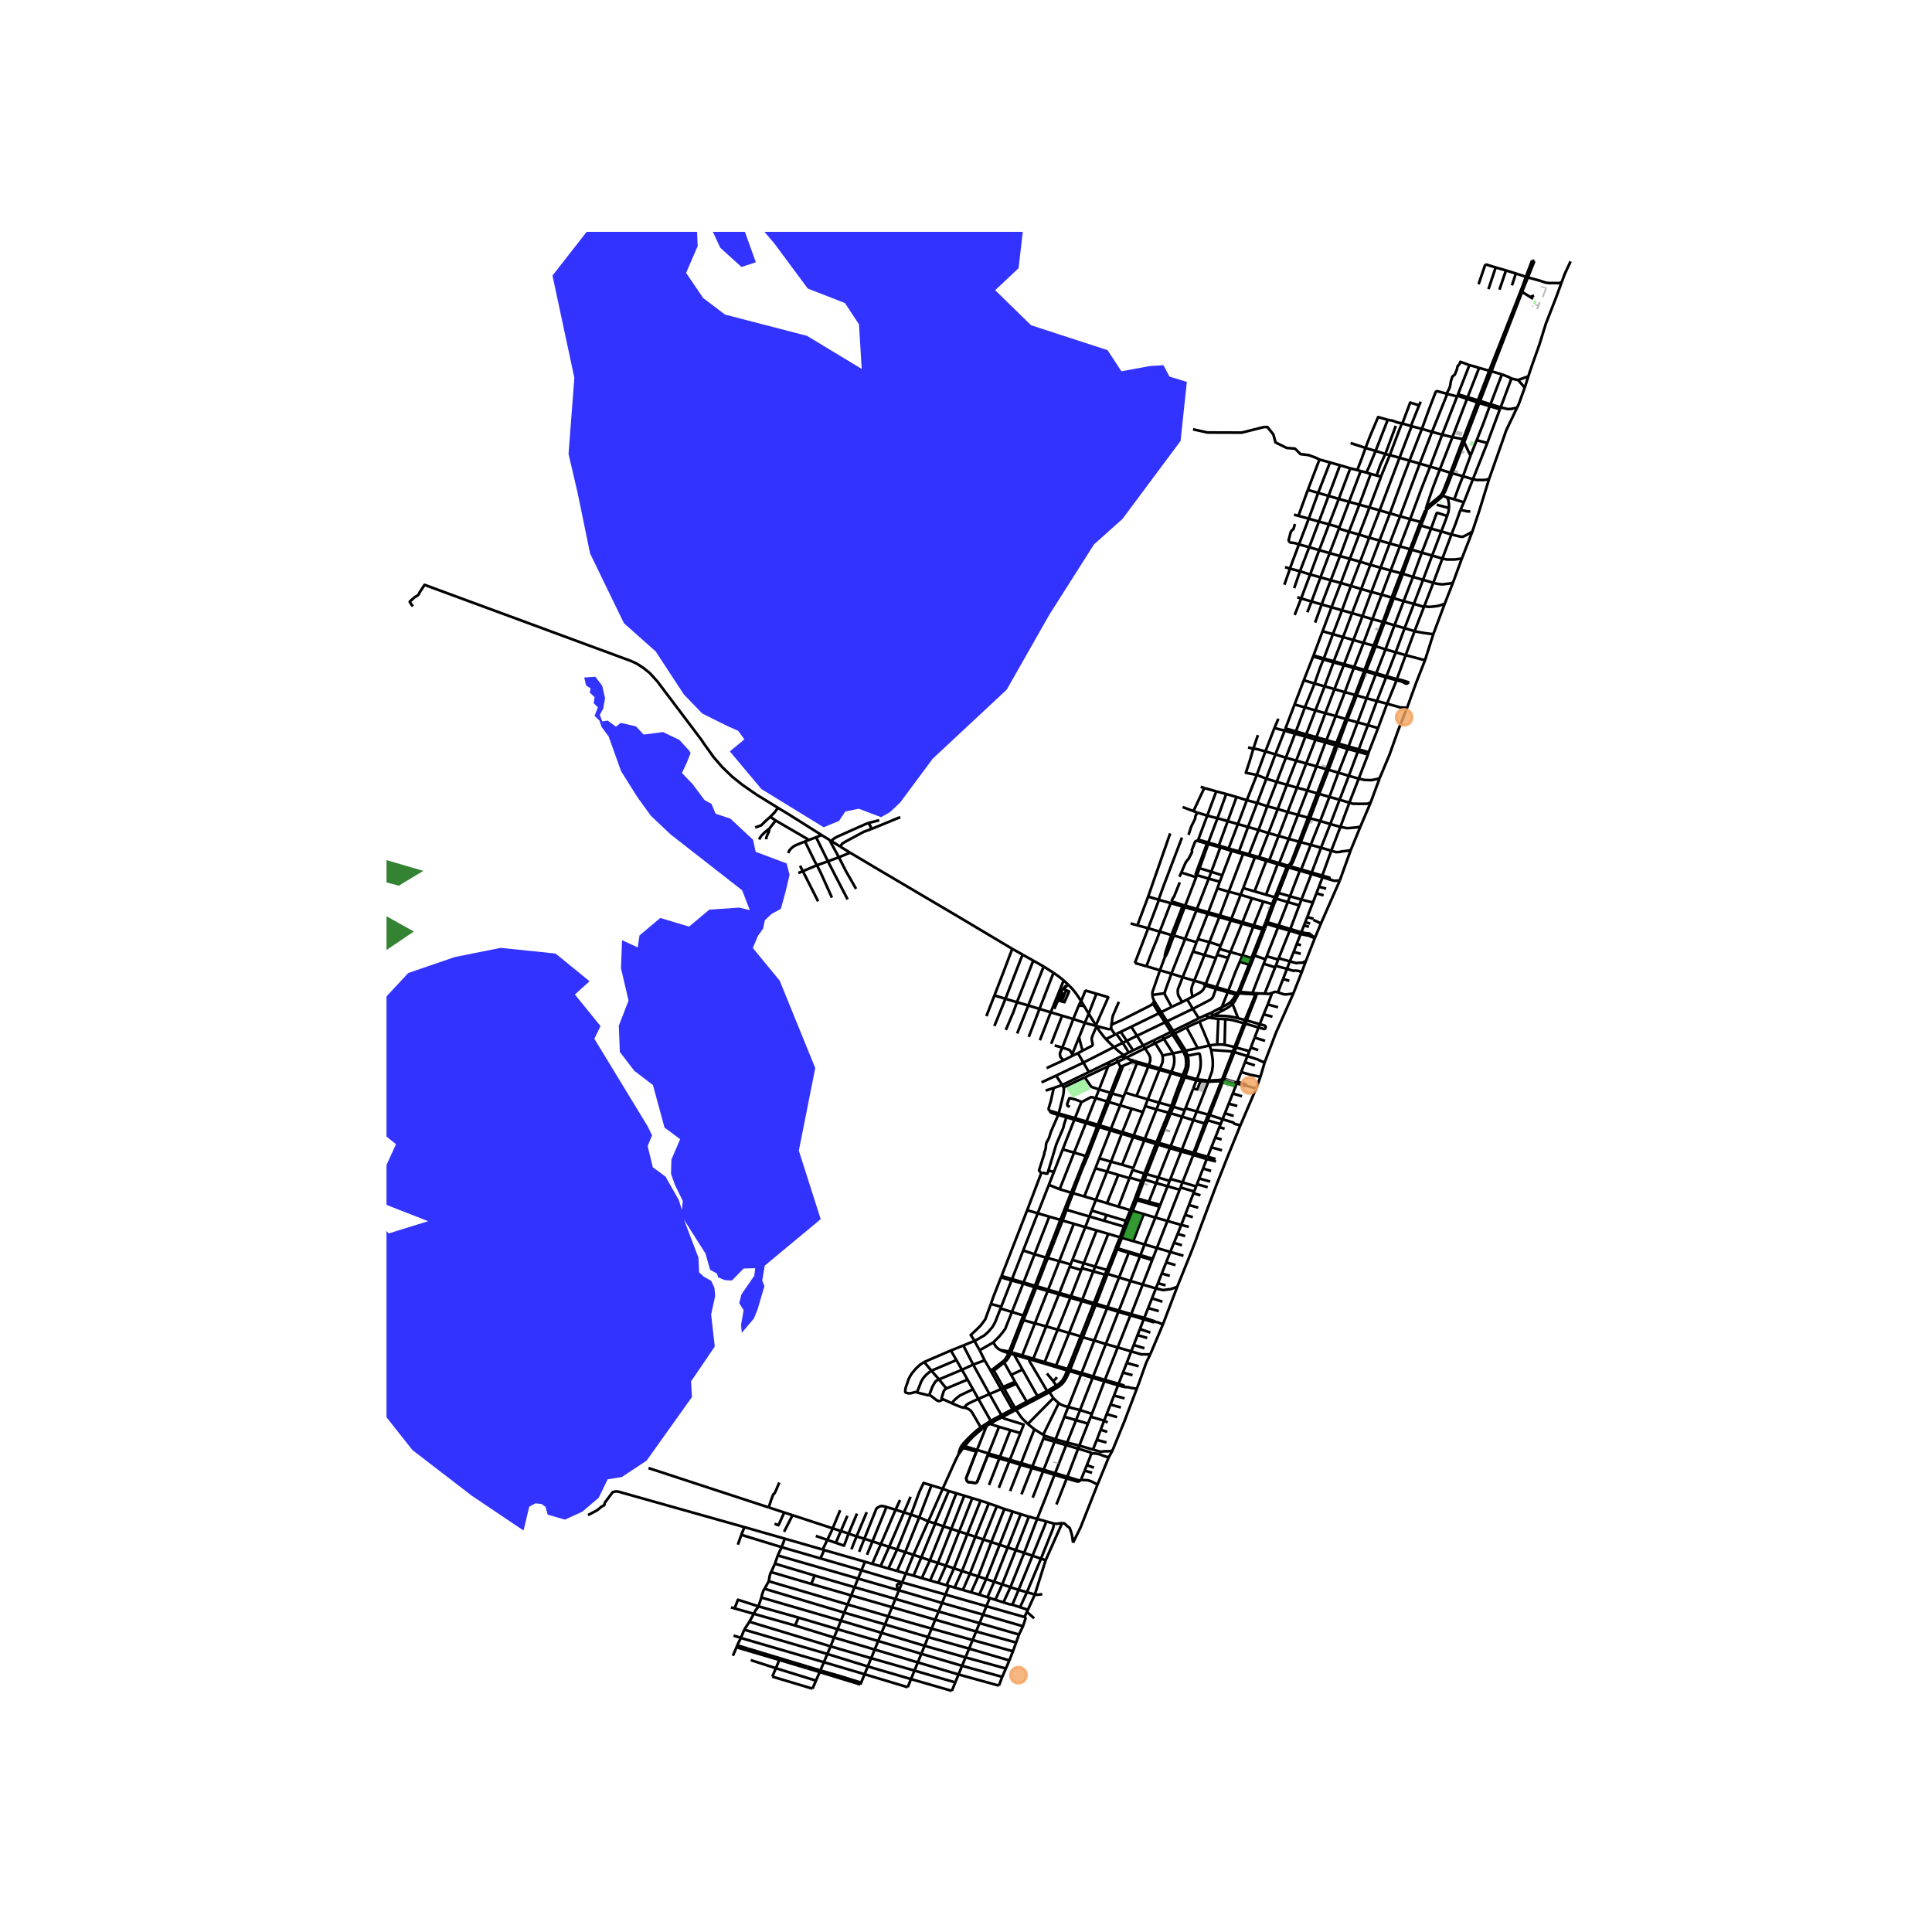 <svg xmlns="http://www.w3.org/2000/svg" xmlns:xlink="http://www.w3.org/1999/xlink" width="960" height="960" viewBox="0 0 720 720"><defs><style>*{stroke-linejoin:round;stroke-linecap:butt}</style></defs><g id="figure_1"><path id="patch_1" d="M0 720h720V0H0z" style="fill:#fff"/><g id="axes_1"><path id="patch_2" d="M144.039 640.8H593.96V86.4H144.04z" style="fill:#fff"/><g id="LineCollection_1"><path d="m459.278 374.223-.687-.775M459.278 374.223l.624-.76 1.446-2.553M461.424 379.483l-1.867-4.77-.279-.49" clip-path="url(#pd3a53ccd85)" style="fill:none;stroke:#000"/><path d="m454.817 377.015 2.326-1.248 1.106-.697 1.03-.847M384.756 546.49l-4.213-1.245M384.756 546.49l4.1-10.398M384.756 546.49l-.226.576M384.756 546.49l4.18 1.245M397.761 550.366l-4.535-1.352M397.761 550.366l-.241.614M397.761 550.366l4.025-10.495M402.246 551.791l-.185-.114-4.3-1.31M368.378 541.655l-4.262-1.304M368.378 541.655l-.256.645M368.378 541.655l3.935-9.908M368.378 541.655l4.279 1.263M359.485 538.93l-.942-.413M359.485 538.93l1.662-2.013 1.848-1.85 1.583-1.406 1.39-1.071.106-.071M359.485 538.93l-.631.796M359.485 538.93l4.631 1.421M397.7 512.934l.87-1.973M397.7 512.934l-.78-.226M391.096 518.827l3.17-1.889.666-.466.598-.478.59-.593.562-.737.458-.692.56-1.038M439.333 406.911l2.224-5.473M439.333 406.911l-.847-.273M439.333 406.911l-2.007 5.555M337.574 586.394l-1.351 3.302M337.574 586.394l2.841-6.95M337.574 586.394l-3.259-.938M337.574 586.394l2.858.825M442.934 396.495l-.932-.02M442.934 396.495l.018-.734-.07-.866-.097-.783-.213-.69M441.737 400.967l.912-2.666.206-.89.079-.916M437.85 385.133l-.653-.952M437.85 385.133l4.353-2.235M437.85 385.133l4.016 6.415M437.85 385.133l-.861.429M450.438 402.73l-.121.392M451.374 391.278l.5 3.121.097 1.435-.007 1.353-.161 1.334-.126.737-1.239 3.472M450.438 402.73l-2.366-.268-2.002-.24" clip-path="url(#pd3a53ccd85)" style="fill:none;stroke:#000"/><path d="m455.43 402.256-.923.207-4.069.267M441.737 400.967l-.962-.285M441.737 400.967l4.333 1.255M441.737 400.967l-.18.471M412.158 387.275l3.41-1.722M415.139 390.216l-1.695-1.635-1.286-1.306M408.65 382.551l1.284 1.932 1.174 1.546 1.05 1.246M531.634 190.156l.157-.2M531.634 190.156l-.572.26-1.705 4.105M530.021 194.729l1.542-4.013.071-.56M541.954 186.07l3.59 1.129M541.954 186.07l-2.704-.742M545.21 177.49l-1.471 3.73-1.785 4.85M471.295 370.311l3.919-9.814M471.295 370.311l-2.212-.088M473.776 370.129l-.529.172-.547.075-1.405-.065M450.862 415.578l-.644-.185M450.862 415.578l4.749 1.526M450.862 415.578l2.95-7.606M450.862 415.578l-.77 1.923M411.765 514.236l4.77-12.092M411.765 514.236l-.188.522M411.765 514.236l-4.378-1.3M411.765 514.236l5.105 1.459M377.229 353.594l4.033 2.264M316.79 317.761l11.026 6.56 29.377 17.335 20.036 11.938M370.606 370.953l.692-1.784 2.77-7.171 3.161-8.404M440.685 440.626l3.805-9.692M440.685 440.626l-.746 1.908M440.685 440.626l-4.508-1.268M440.685 440.626l5.079 1.526M468.165 370.157l-.423-.037M468.165 370.157l.918.066M468.165 370.157l.027.383M478.162 364.833l-1.795 4.666-.117.305" clip-path="url(#pd3a53ccd85)" style="fill:none;stroke:#000"/><path d="m481.99 370.25-2.6.337-.81-.007-1.17-.373-1.16-.403" clip-path="url(#pd3a53ccd85)" style="fill:none;stroke:#000"/><path d="m473.776 370.129 1.145-.43.286-.065.295.03.748.14M396.337 405.267l7.932-3.76M396.337 405.267l-.484-.92M394.556 414.945l1.555-6.258.279-1.53.1-1.441-.153-.45M432.284 361.599l-5.04-1.503M429.438 370.804l.039-1.084 2.807-8.121M434.098 356.705l-.3.776-1.514 4.118M432.284 361.599l4.276 1.241M429.438 370.804l4.583-.658M430.148 373.047l-.493-1.12-.217-1.123M545.21 177.49l2.806-7.664M545.21 177.49l-3.988-1.124M545.21 177.49l3.71 1.074M455.43 402.256l-.25.63M455.43 402.256l.687-.218M455.43 402.256l4.024-10.413M464.857 393.582l-4.835-1.498M464.857 393.582l.748-1.847M464.857 393.582l-.874 2.26M471.29 395.95l-1.302-.48-1.281-.635-3.85-1.253M563.272 141.057l-4.016 10.748M565.76 141.617l-1.43-.284-1.058-.276M559.714 139.524l2.38.929 1.178.604M445.282 429.761l-.47-.13M445.282 429.761l4.27-10.905M445.282 429.761l4.777 1.347M445.282 429.761l-.278.736M476.528 357.108l4.102-10.275M476.528 357.108l-.19.494M476.528 357.108l4.16 1.165M419.832 394.11l6.87-3.423M419.832 394.11l-1.104-.915M421.04 394.93l-.565-.322-.643-.497" clip-path="url(#pd3a53ccd85)" style="fill:none;stroke:#000"/><path d="m419.832 394.11.013.02h-.019l.006-.02" clip-path="url(#pd3a53ccd85)" style="fill:none;stroke:#000"/><path d="m419.832 394.11-.006.02h.02l-.014-.02M419.832 394.11l-.56.288M467.722 370.546l.47-.006M467.722 370.546l-.055.368-.176.61-3.514 8.589M467.722 370.546l.02-.426M467.722 370.546l-1.09-.051M559.714 139.524l-4.242 11.118M559.714 139.524l-3.896-1.147M456.117 402.038l3.905-9.954M461.012 403.508l-1.004-.301-1.677-.507-1.48-.441-.734-.22M456.117 402.038l-.362.933M444.812 429.63l-4.357-1.236M444.812 429.63l-.245.717M444.812 429.63l4.132-10.964M461.85 370.139l.244-.564M461.85 370.139l.924.126 3.857.23M461.85 370.139l-.118.18M461.85 370.139l-.664-.18M431.134 465.098l3.931-10.082M431.134 465.098l-1.555 4.004M431.134 465.098l5.005 1.459M431.134 465.098l-4.58-1.335M450.218 415.393l-4.226-1.189M450.218 415.393l-1.274 3.273M450.218 415.393l3.03-7.636M554.27 165.09l4.693-12.58M554.27 165.09l-5.35 13.474M554.27 165.09l-3.947-1.043M539.25 185.328l-1.638-.588M539.994 189.33l.015-.676-.047-.9-.205-1.302-.507-1.124M516.54 252.412l3.905 1.115M516.54 252.412l.165-.395M516.54 252.412l-3.405 8.848M516.54 252.412l-3.858-1.075M430.148 373.047l-.484.958M430.944 374.331l-.387-.625-.409-.659M475.436 359.942l.901-2.34M475.436 359.942l-.222.555M475.436 359.942l4.175 1.122M485.01 335.249l3.69-9.542M485.01 335.249l-.812 2.154M485.01 335.249l-4.266-1.23M485.01 335.249l4.28 1.09M514.502 211.561l-3.819-1.058M514.502 211.561l3.766 1.057M514.502 211.561l-3.436 9.027M514.502 211.561l3.404-9.032M539.352 146.795l-5.69 14.15M539.352 146.795l3.664.956M539.352 146.795l-.27-.073M521.768 192.4l3.763 1.065M521.768 192.4l-3.779-1.084M521.768 192.4l-3.862 10.129M529.104 172.776l-2.997 7.99-4.339 11.634M503.877 228.495l-3.761-1.058M503.877 228.495l3.874 1.134M503.877 228.495l-3.34 8.927M503.877 228.495l3.41-8.996M488.835 325.168l-.136.539M488.835 325.168l-3.913-1.144M488.835 325.168l3.48-9.254M488.835 325.168l3.94 1.137M427.887 334.131l3.881 1.172M427.887 334.131l-4.014 10.706M427.887 334.131l8.198-23.544M483.708 303.672l-3.416 8.951M483.708 303.672l3.51-9.091M483.708 303.672l3.757 1.058M483.708 303.672l-3.83-1.063M479.878 302.61l-3.391 8.907M479.878 302.61l3.464-9.075M479.878 302.61l-3.705-1.108M490.253 275.643l-3.463 8.883M490.253 275.643l.331-.922M490.253 275.643l3.682 1.056M490.253 275.643l-3.776-1.158M526.12 204.858l3.454-8.996M526.12 204.858l-.66-.178M526.12 204.858l3.737 1.084M526.12 204.858l-3.299 8.984M547.6 136.07l-4.242 10.873M551.221 137.093l-2.044-.613-1.577-.41M539.082 146.722l.873-1.636.138-.306.23-.612.124-.52.093-.571.123-.732.108-.452.184-.692.262-.706.123-.226.185-.2.292-.186.231-.16.155-.199.723-1.823.077-.306.046-.24.092-.465.108-.226.154-.253.277-.226.077-.107.262-.412.231-.639 3.35 1.243M447.466 293.24l1.341.422M505.61 259.162l3.415-8.94M505.61 259.162l-.605-.177M505.61 259.162l3.681 1.073M505.61 259.162l-3.495 8.984M376.81 503.913l4.623-11.904M376.81 503.913l-.717-.224M376.81 503.913l.815.243M376.81 503.913l-.185.554M456.369 389.371l3.71.804M456.369 389.371l.26-9.584M453.609 389.283l1.45-.047 1.31.135M483.902 192.243l-1.671-.46M483.902 192.243l3.832 1.051M487.395 182.577l-3.22 8.873-.273.793M530.672 226.174l-3.752-1.125M530.672 226.174l.116-.3M530.672 226.174l-3.498 9.053M513.135 261.26l-3.844-1.025M513.135 261.26l3.793 1.008M513.135 261.26l-3.363 8.981M492 305.972l-3.53 8.885M492 305.972l3.43-8.981M492 305.972l3.765 1.138M492 305.972l-3.78-1.016M398.8 510.44l2.03-5.155M398.8 510.44l-.895-.243M398.8 510.44l4.264 1.224M398.8 510.44l-.23.521M509.772 270.241l-3.84-1.048M509.772 270.241l3.793 1.107M509.772 270.241l-3.422 9.022M402.223 538.744l3.234-8.188M402.223 538.744l5.093 1.462M402.223 538.744l-4.534-1.122M402.223 538.744l-.437 1.127M488.22 304.956l3.405-9.084M488.22 304.956l-.755-.226M488.22 304.956l-3.461 8.895M537.54 208.138l-3.82-1.086M537.54 208.138l3.366-8.954M537.54 208.138l-3.384 9.049M544.78 208.174l-2.799.346-2.887-.017-1.554-.365M495.43 296.99l3.344-9.035M495.43 296.99l-3.805-1.118M495.43 296.99l3.793 1.05M499.223 298.04l3.648 1.094M499.223 298.04l3.45-8.92M499.223 298.04l-3.458 9.07M450.708 389.617l-4.329 1.017M450.708 389.617l-3.721-8.92M450.708 389.617l.666 1.66M453.609 389.283l-1.625.126-1.276.208M462.341 333.472l.972-2.511M462.341 333.472l-3.464 8.96M462.341 333.472l-4.409-1.175M462.341 333.472l4.223 1.26M460.653 390.382l-.575-.207M460.653 390.382l4.952 1.353M460.653 390.382l3.478-8.887M460.653 390.382l-.631 1.702M506.024 280.112l.326-.849M506.024 280.112l-3.35 9.009M506.024 280.112l3.792 1.084M506.024 280.112l-3.804-.996M453.609 389.283l.407-9.572M541.222 176.366l-.7-.18M541.222 176.366l4.42-11.589M537.612 184.74l.979-1.66.768-1.892 1.863-4.822M509.025 250.223l.124-.397M509.025 250.223l3.657 1.114M509.025 250.223l-.625-.18M523.852 244.148l-3.714-1.048M523.852 244.148l3.322-8.92M523.852 244.148l-3.275 8.932M531.072 246.013l-1.855-.428-.705-.209-4.66-1.228M458.66 342.993l.217-.56M458.66 342.993l-3.746 9.45M458.66 342.993l4.173 1.197M458.66 342.993l-4.27-1.227M502.871 299.134l3.484-8.957M502.871 299.134l-3.343 9.022M510.802 299.072l-1.246.47-1.825.009h-.922l-2.573-.007-1.365-.41M540.906 199.184l-3.772-1.127M548.699 198.11l-1.959 1.153-1.461.724-.845.042-3.528-.845" clip-path="url(#pd3a53ccd85)" style="fill:none;stroke:#000"/><path d="m544.293 190.026-.184.425-1.586 4.526-1.617 4.207M459.454 391.843l-8.08-.565M459.454 391.843l.568.24M459.454 391.843l.624-1.668M502.22 279.116l-3.446 8.84M502.22 279.116l.338-.922M502.22 279.116l-3.766-1.153M444.529 375.974l-9.607 4.624M444.529 375.974l-2.081-3.512M444.529 375.974l2.242 3.509M453.151 368.513l-1.113 3.037-.387.522-.604.518-6.518 3.384M492.315 315.914l-3.845-1.057M492.315 315.914l3.802 1.131M492.315 315.914l3.45-8.804M534.156 217.187l-3.834-1.106M534.156 217.187l-3.368 8.688M541.475 217.15l-1.281.315-2.33.27-.591.028-.75-.083-.859-.113-1.508-.38M495.087 286.88l3.367-8.917M495.087 286.88l-.748-.223M495.087 286.88l3.687 1.075M495.087 286.88l-3.462 8.992M475.307 281.136l-3.721-1.11M475.307 281.136l3.901 1.24M475.307 281.136l-3.385 9.064M475.307 281.136l3.44-8.835M530.322 216.08l-3.753-1.084M530.322 216.08l3.397-9.028M530.322 216.08l-3.402 8.97M407.316 540.206l1.437-3.6M414.541 540.663l-1.562.188-1.459-.01-.18.029-1.264.149-.768-.221-1.992-.592M490.624 285.6l-3.834-1.074M490.624 285.6l3.715 1.057M490.624 285.6l-3.405 8.98M490.624 285.6l3.31-8.901M529.574 195.862l.447-1.133M529.574 195.862l3.745 1.127M529.574 195.862l-.673-.165M515.98 231.953l3.42-9.028M515.98 231.953l-.645-.184M515.98 231.953l3.701 1.067M515.98 231.953l-3.321 8.882M527.174 235.227l-3.71-1.129M534.152 236.33l-1.76-.197-1.962-.277-2.168-.394-1.088-.235M537.134 198.057l-3.815-1.068M537.134 198.057l-3.415 8.995M539.308 192.272l-.39 1.1-1.784 4.685M496.117 317.045l3.411-8.889M496.117 317.045l-3.343 9.26M503.348 316.9l-3.298.41-.721.167-1.386.095-1.826-.527M525.283 171.67l-3.717-1.076M525.283 171.67l3.821 1.106M525.283 171.67l4.617-11.85M517.99 191.316l4.25-11.607.575-1.538 2.468-6.5M533.319 196.99l-3.462 8.952M539.308 192.272l-3.546-1.118-.211.003-.155.103-2.077 5.73M495.765 307.11l3.763 1.046M520.445 253.527l.132-.447M520.445 253.527l1.577.365.514.18 1.288.66.27.06.253-.018.44-.317.02-.172-.08-.082-2.232-.717-1.918-.406M520.445 253.527l-3.517 8.74M516.928 262.268l-3.363 9.08M524.383 263.753l-2.57-.106-1.277-.396-3.608-.983M506.355 290.177l-3.681-1.056M506.355 290.177l3.461-8.981M514.156 289.995l-.803.28-2.14.448-.816-.007-1.954-.065-2.088-.474M508.883 166.938l-1.51-.5-4.035-1.32M479.577 292.46l-3.787-1.087M479.577 292.46l3.765 1.075M479.577 292.46l-3.404 9.042M479.577 292.46l3.488-8.99M505.932 269.193l-3.374 9.001M505.932 269.193l3.36-8.958M505.932 269.193l-3.817-1.047M514.89 221.614l-3.426 9.12M514.89 221.614l3.378-8.996M514.89 221.614l-3.824-1.026M514.89 221.614l3.731 1.087M487.395 182.577l3.846 1.1M491.766 171.266l-.456 1.053-3.915 10.258M514.109 201.436l-3.854-1.048M514.109 201.436l3.797 1.093M514.109 201.436l-3.426 9.067M514.109 201.436l3.88-10.12M522.821 213.842l-.75-.218M522.821 213.842l3.748 1.154M522.821 213.842l-3.422 9.083M502.115 268.146l-.588-.168M502.115 268.146l-3.295 8.957M433.207 393.362l3.973-.814M430.534 388.778l2.326 3.7.347.884M432.282 398.197l.882-2.077.154-.88.045-.723-.156-1.155M551.221 137.093l-4.286 10.933M551.221 137.093l3.772 1.088M465.605 391.735l.53-1.314M511.464 230.733l-3.713-1.104M511.464 230.733l3.87 1.036M511.464 230.733l-3.315 8.858M449.9 303.967l-3.741-1.166M449.9 303.967l3.815.972M449.9 303.967l3.365-9.044M449.9 303.967l-3.339 8.925M498.774 287.955l3.9 1.166M518.268 212.618l3.415-9.023M518.268 212.618l3.802 1.006M517.906 202.529l3.777 1.066M407.387 512.937l4.719-12.063M407.387 512.937l-.202.543M407.387 512.937l-4.323-1.273M523.463 234.098l-3.782-1.078M523.463 234.098l3.457-9.049M523.463 234.098l-3.325 9.002M397.689 537.622l3.316-8.373M397.689 537.622l-4.308-1.243M397.689 537.622l-.368.939M484.922 324.024l3.548-9.167M484.922 324.024l-.516.439M484.922 324.024l-4.297-1.232M513.565 271.348l-3.507 8.996M506.981 308.052l-1.278.278-2.37.219-1.332.086-2.473-.479M493.194 245.747l3.755 1.109M493.194 245.747l.164-.357M489.9 254.736l2.022-5.824 1.272-3.165M493.194 245.747l-3.834-1.07M520.138 243.1l-3.8-1.12M520.138 243.1l-3.433 8.917M519.4 222.925l-.779-.224M519.4 222.925l3.704 1.113M476.487 311.517l-3.451 9.048M476.487 311.517l-3.765-1.064M476.487 311.517l3.805 1.106M504.508 248.937l-3.323 8.998M504.508 248.937l.15-.382M504.508 248.937l3.892 1.106M504.508 248.937l-3.72-1.063M533.72 207.052l-3.863-1.11M537.457 161.988l-4.497 11.92M537.457 161.988l5.56-14.237M537.457 161.988l3.822.91M537.457 161.988l-3.794-1.044M471.803 333.437l3.26.936M471.803 333.437l-4.27-1.245M471.803 333.437l4.339-11.382M500.787 247.874l-3.47 8.94M500.787 247.874l.14-.36M500.787 247.874l-3.838-1.018M501.185 257.935l-3.41 8.909M501.185 257.935l-3.868-1.121M501.185 257.935l3.82 1.05M472.722 310.453l-3.705-1.143M472.722 310.453l-3.508 8.996M472.722 310.453l3.451-8.95M530.021 194.729l-.664-.208M548.92 178.564l-3.377 8.635M554.943 178.49l-1.239.321-1.225.09-.3-.037-1.922.02-1.337-.32M476.745 321.661l-.603.394M476.745 321.661l3.547-9.038M476.745 321.661l-3.71-1.096M476.745 321.661l3.318.96M474.944 271.314l-3.358 8.713M474.944 271.314l1.468-3.468M474.944 271.314l3.802.987M480.625 322.792l-.562-.17M480.625 322.792l.646-.681.392-.593.315-.659 2.78-7.008M480.625 322.792l-.448.477M484.759 313.851l-.677-.175M484.759 313.851l3.71 1.006M493.935 276.699l.394-.888M493.935 276.699l3.789 1.065M507.287 219.5l-3.847-1.143M507.287 219.5l3.779 1.088M507.287 219.5l3.396-8.997M487.219 294.58l-3.877-1.045M487.219 294.58l3.68 1.087M517.99 191.316l-3.83-1.12M512.659 240.835l-.747-.215M512.659 240.835l3.68 1.146M509.15 249.826l2.143-5.395 1.366-3.596M441.866 391.548l-.899.23M441.866 391.548l4.513-.914M441.866 391.548l.706 1.873M529.104 172.776l3.856 1.132M529.104 172.776l4.559-11.832M507.751 229.63l-3.375 8.881M507.751 229.63l3.315-9.042M492.774 326.305l.079.651M495.324 327.67l.135-.242.038-.19-.057-.189-2.666-.744M484.079 202.87l3.83 1.056M484.079 202.87l3.655-9.576M482.572 195.274l-.273 1.012-.278.919-.583.436-.418.626-.793 3.073.245.491.327.33 1.631.214 1.649.496M480.758 211.903l.134-.525 3.187-8.507M467.823 319.058l-.167.467M467.823 319.058l-2.348-.678M467.823 319.058l1.39.39M490.22 264.763l-3.927-1.153M490.22 264.763l3.699 1.019M490.22 264.763l-3.437 8.924M490.22 264.763l3.424-8.99M463.313 330.961l4.343-11.436M463.313 330.961l4.22 1.23M536.583 174.944l-3.623-1.036M536.583 174.944l3.938 1.241M536.583 174.944l4.696-12.045M531.564 188.914l2.375-6.987 2.644-6.983M493.919 265.782l-3.335 8.94M493.919 265.782l3.398-8.968M493.919 265.782l3.856 1.062M510.683 210.503l-3.802-1.162M491.625 295.872l-.727-.205M480.292 312.623l3.79 1.053M498.454 277.963l.366-.86M498.454 277.963l-.73-.2M483.065 283.47l-3.857-1.095M483.065 283.47l3.725 1.056M483.065 283.47l3.412-8.985M469.214 319.449l-.18.482M469.214 319.449l2.897.846M525.53 193.465l4.316-11.648 3.114-7.91M525.53 193.465l-3.847 10.13M525.53 193.465l3.827 1.056M473.036 320.565l-.925-.27M526.92 225.05l-3.816-1.012M474.76 337.095l-.671-.173M474.76 337.095l.9-2.172M474.76 337.095l-2.449 6.59M521.683 203.595l3.778 1.085M509.816 281.196l.242-.852M497.775 266.844l-3.446 8.967M497.775 266.844l3.752 1.134M497.317 256.814l-3.673-1.041M471.203 346.593l.235-.589M471.203 346.593l-3.674 9.529M471.203 346.593l-.659-.189M485.895 253.506l4.004 1.23M485.895 253.506l-3.447 9.047M485.895 253.506l3.465-8.83M486.79 284.526l-3.448 9.01M496.949 246.856l-3.305 8.917M496.949 246.856l.107-.437M486.477 274.485l.306-.798M486.477 274.485l-3.86-1.046M476.173 301.502l-3.893-1.036M480.758 211.903l-1.862-.535M480.758 211.903l3.708.987M480.758 211.903l-2.117 6.015M493.644 255.773l-3.745-1.037M465.475 318.38l-.183.476M465.475 318.38l3.542-9.07M465.475 318.38l-2.053-.584M454.204 315.133l3.33-9.103M454.204 315.133l-.165.465M454.204 315.133l-3.782-1.086M454.204 315.133l3.677 1.063M432.725 377.204l-.796.408M432.725 377.204l3.91-1.947M432.725 377.204l-1.78-2.873M432.725 377.204l2.197 3.394M475.79 291.373l-3.868-1.173M475.79 291.373l-3.51 9.093M475.79 291.373l3.418-8.998M465.114 308.195l-3.79-1.083M465.114 308.195l3.903 1.115M465.114 308.195l-3.382 9.114M465.114 308.195l3.4-8.956M462.833 344.19l.213-.54M462.833 344.19l-4.295 10.615M462.833 344.19l4.195 1.204M461.325 307.112l-3.791-1.082M461.325 307.112l-3.444 9.084M461.325 307.112l3.331-8.897M453.376 367.898l4.275-10.897M453.376 367.898l-.225.615M453.376 367.898l-4.018-1.183M453.376 367.898l4.41 1.3M463.422 317.796l-.18.504M463.422 317.796l-1.69-.487M466.564 334.732l4.223 1.25M466.564 334.732l-3.518 8.917M482.448 262.553l3.845 1.057M482.448 262.553l-3.39 8.926M456.962 295.907l3.856 1.108M456.962 295.907l-3.697-.984M456.962 295.907l-3.247 9.032M464.656 298.215l3.859 1.024M464.656 298.215l-3.838-1.2M464.656 298.215l3.714-9.428M415.139 390.216l3.288-1.586M415.139 390.216l-11.387 5.783M418.728 393.195l-1.774-1.355-1.815-1.624M457.88 316.196l1.306.38M472.28 300.466l-3.765-1.227M472.28 300.466l-3.263 8.844M489.36 244.677l.16-.428M454.39 341.766l.22-.586M454.39 341.766l-3.661 9.344M454.39 341.766l-4.304-1.235M444.38 371.47l-1.932.992M449.146 367.247l-.245.628-.484.885-.417.505-.948.725-2.673 1.48" clip-path="url(#pd3a53ccd85)" style="fill:none;stroke:#000"/><path d="m445.069 365.474-.824 2.053-.196.807-.063.843.393 2.294M457.65 357l.888-2.195M457.65 357l-4.071-1.189M457.534 306.03l-3.819-1.091M457.534 306.03l3.284-9.015M468.515 299.239l3.407-9.039M453.715 304.939l-3.24 8.607M479.208 282.375l3.41-8.936M482.618 273.439l.343-.862M482.618 273.439l-3.872-1.138M468.37 288.787l3.552 1.413M468.37 288.787l3.216-8.76M467.09 279.005l-1.401 4.722-1.4 4.277 4.081.783M445.069 365.474l3.81-9.572M445.069 365.474l-4.329-1.28M445.069 365.474l3.148.905M434.922 380.598l-.79.409M434.922 380.598l2.275 3.583M489.9 254.736l-3.607 8.874M388.154 403.369l5.434-2.523M390.03 398.057l6.389-2.955M461.732 317.309l-2.546-.733M486.293 263.61l-3.332 8.967M450.422 314.047l-.372-.12M450.422 314.047l.052-.5M450.422 314.047l-.155.497M478.746 272.301l.313-.822M440.546 373.438l-3.91 1.82M440.546 373.438l1.902-.976M440.74 364.193l-1.773 4.48-.053.95.07.79.232.723 1.33 2.302M440.74 364.193l3.844-9.567M440.74 364.193l-4.18-1.353M436.56 362.84l5.103-12.937M434.02 370.146l.103-.455.29-.919 2.147-5.932M450.086 340.53l-3.694 9.436M450.086 340.53l.215-.565M450.086 340.53l-4.245-1.218M459.186 316.576l-.213.494M445.841 339.312l-4.178 10.59M445.841 339.312l.212-.563M445.841 339.312l-4.36-1.252M480.744 334.019l-4.231-1.23M480.744 334.019l-.823 2.158M480.744 334.019l3.662-9.556M437.326 412.466l4.187 1.282M437.326 412.466l-.794-.291M437.326 412.466l-1.03 2.421M403.139 484.847l-4.705 11.908M403.139 484.847l.205-.53M403.139 484.847l4.31 1.29M403.139 484.847l-4.24-1.222M395.975 454.848l1.523-3.987M395.975 454.848l4.2 1.225M395.975 454.848l-.805-.235M395.975 454.848l-5.493 13.984M394.905 443.184l-4.028-1.623M394.905 443.184l4.268 1.291M394.905 443.184l5.385-13.638M432.282 398.197l-4.14-1.238M432.282 398.197l-.192.487M432.282 398.197l4.259 1.275M463.548 381.319l.583.176M463.548 381.319l-3.47 8.856M463.548 381.319l.43-1.206M456.628 379.787l1.547.184 1.241.223 4.132 1.125M421.04 394.93l.473.5.584.287M423.863 395.729l-1.268-.358-.853-.352-.702-.09M363.149 499.73 359 501.426M372.87 487.62l-1.997 5.104-.997 1.78-1.499 1.756-1.472 1.358-3 1.74-.756.372M365.087 503.213l-1.324-2.37-.614-1.113M369.239 486.042l-2.043 5.604-.38.54-1.339 1.772-1.473 1.49-1.94 1.823-.125.122-.188.108.888 1.329.296.481.214.419M413.26 410.692l1.213-3.17M413.26 410.692l-.753-.246M413.26 410.692l4.194 1.236M413.26 410.692l-3.414 8.72M431.972 410.937l4.56 1.238M431.972 410.937l-4.213-1.244M431.972 410.937l-.99 2.51M431.972 410.937l4.401-11.045M469.026 382.9l.44-1.23M469.026 382.9l2.058.593.306-.069.19-.229.126-.382-.038-.262-.344-.368-1.857-.513M469.026 382.9l-1.464 3.788M469.026 382.9l-4.895-1.405M454.016 379.711l2.612.076M454.016 379.711l-3.55-.456M426.235 491.647l.2-.508M426.235 491.647l-1.422 3.654M426.235 491.647l3.624 1.095.183-.206.028-.12-.084-.148M426.235 491.647l-4.981-1.464M417.454 411.928l-3.434 8.7M417.454 411.928l1.256-3.218M417.454 411.928l4.282 1.262M386.731 452.154l4.146-10.593M386.731 452.154l-5.417 13.867M386.731 452.154l4.305 1.255M386.731 452.154l-3.927-1.145M404.671 418.545l4.22 1.257M404.671 418.545l.234-.613M404.671 418.545l-4.381 11.001M404.671 418.545l-4.29-1.277M400.382 417.268l.227-.568M400.382 417.268l-4.332 11.072M400.382 417.268l-2.944-.876M425.94 414.429l.853-2.22M425.94 414.429l-3.444 8.744M425.94 414.429l-4.204-1.24M403.064 511.664l-.18.538M403.064 511.664l4.752-12.09M463.977 380.113l-2.553-.63M463.977 380.113l.62.181M445.004 430.497l4.705 1.458M445.004 430.497l-.514.437M445.004 430.497l-.437-.15M436.54 399.472l-.167.42M437.18 392.548l.396 1.45.063 1.195-.087 1.213-.235 1.074-.776 1.992M436.54 399.472l4.235 1.21M421.254 490.183l.31-.433M421.254 490.183l-4.719 11.961M421.254 490.183l-4.461-1.292M394.603 482.375l-4.738 11.932M394.603 482.375l.201-.51M394.603 482.375l4.297 1.25M394.603 482.375l-4.162-1.265M433.744 387.179l3.245-1.617M433.744 387.179l3.436 5.37M433.744 387.179l-.638-1.001M433.744 387.179l-3.21 1.6M421.736 413.19l-3.478 8.752M381.284 478.358l.16-.41M381.284 478.358l-4.179 10.572M381.284 478.358l4.22 1.307M381.284 478.358l-4.324-1.189M464.598 380.294l3.443-8.752.121-.588.03-.414M464.598 380.294l-.467 1.2M464.598 380.294l4.869 1.376M386.15 479.862l.204-.52M386.15 479.862l4.29 1.248M386.15 479.862l-4.114 10.594M386.15 479.862l-.645-.197M418.027 422.522l-3.986 10.402M418.027 422.522l.23-.58M418.027 422.522l4.23 1.259M418.027 422.522l-4.255-1.267M442.572 393.421l-.88.12M446.07 402.222l.964-2.767.243-1.093.156-1.24.04-1.24-.121-1.642-.223-1.363-.15-.21-.425-.037-3.982.791M408.282 486.375l.2-.516M408.282 486.375l4.254 1.19M408.282 486.375l-.833-.239M408.282 486.375l-3.033 7.697M441.036 467.984l-4.897-1.427M419.353 407.21l-.643 1.5M419.353 407.21l4.364-10.965M419.353 407.21l4.193 1.239M431.609 426.566l.253-.64M431.609 426.566l4.379 1.304M431.609 426.566l-.827-.246M431.609 426.566l-4.318 10.994M389.325 507.622l-.146.526M389.325 507.622l4.833-12.113M389.325 507.622l-4.242-1.275M389.325 507.622l4.26 1.28M382.804 451.009l-9.553 24.493M394.378 415.49l-2.701 6.215-.297.94-.48 1.497-.282.553-.66 1.19-.112.502-.095 1.217-.021.217-.164.736-.093.202-.117.282-.105.302-.046.252-.035.434-.058.2-1.892 5.951.819 1.013-5.235 13.816M418.13 461.307l1.496-3.984M418.13 461.307l4.22 1.23M418.13 461.307l-.77-.224M418.13 461.307l-1.622 3.918M423.863 395.729l-.146.516M423.863 395.729l4.279 1.23M449.709 431.955l-1.362 3.52M449.709 431.955l3.456.895M413.018 459.817l4.342 1.266M413.018 459.817l-4.347-1.268M413.018 459.817l-4.866 12.215M450.465 379.255l1.75-.854M450.465 379.255l-3.478 1.442M450.465 379.255l-1.129-.961M426.554 463.763l4.007-10.015M426.554 463.763l-1.547 3.983M426.554 463.763l-4.204-1.226M413.772 421.255l-4.087 10.407M413.772 421.255l.248-.627M413.772 421.255l-4.163-1.24M409.61 420.015l.236-.604M409.61 420.015l-4.163 10.7M409.61 420.015l-.719-.213M398.9 483.625l-4.742 11.884M398.9 483.625l.215-.55M385.083 506.347l-.225.54M385.083 506.347l4.782-12.04M385.083 506.347l-4.138-1.216M427.76 409.693l-4.214-1.244M427.76 409.693l4.33-11.009M427.76 409.693l-.967 2.517M390.44 481.11l-4.764 12.055M390.44 481.11l.191-.49M446.07 402.222l-.212.423M404.458 457.321l4.213 1.228M404.458 457.321l-4.283-1.248M404.458 457.321l-4.798 12.199M404.458 457.321l1.535-3.968M416.793 488.89l.186-.478M416.793 488.89l-4.687 11.984M416.793 488.89l-4.257-1.324M391.036 453.409l-5.475 14.007M391.036 453.409l4.134 1.204M408.671 458.55l-4.767 12.233M400.175 456.073l-5.41 13.914M437.18 392.548l3.787-.77M422.084 451.249l1.55-3.94M422.084 451.249l-.848-.26M422.084 451.249l4.145 1.208M422.084 451.249l-2.458 6.074M376.96 477.17l.195-.5M376.96 477.17l-3.851 9.84M373.057 476l1.37.432 2.533.737M422.35 462.537l3.88-10.08M430.56 453.748l1.575-4.034M430.56 453.748l-4.33-1.29M430.56 453.748l4.505 1.268M435.988 427.87l4.186 1.246M435.988 427.87l-4.302 10.965M440.217 456.49l1.127.289 1.705.437M412.536 487.566l-4.72 12.008M412.536 487.566l.17-.433M436.139 466.557l1.379-3.401M436.139 466.557l-1.543 3.91M412.978 397.38l3.588-1.7M412.978 397.38l.41-1.537M412.978 397.38l-3.379 8.602M412.978 397.38l-8.709 4.127M408.396 447.142l-4.305-1.257M408.396 447.142l4.16 1.257M408.396 447.142l-1.55 4.005M408.396 447.142l4.183-10.537M426.414 425.02l-4.066 10.27M426.414 425.02l.24-.609M426.414 425.02l4.368 1.3M426.414 425.02l-4.158-1.24M435.065 455.016l4.544-11.635M435.065 455.016l5.152 1.474M427.903 448.476l4.232 1.238M427.903 448.476l.243-.617M427.903 448.476l-4.268-1.168M469.467 381.67l1.467-3.677M440.217 456.49l1.45-3.749M440.217 456.49l-1.347 3.327M416.82 449.688l-4.265-1.289M416.82 449.688l4.416 1.3M416.82 449.688l4.117-10.724M452.216 378.401l-.884-.978M452.216 378.401l2.601-1.386M461.424 379.483l-1.533-.379-1.595-.306-1.53-.154-3.756-.151-.794-.092M558.804 107.94l2.43-7.158M574.12 104.677l-4.708-1.291M581.958 105.275l-1.21.25-2.015-.055-.832.012-.934-.011-1.13-.197-1.718-.597M557.394 99.677l3.84 1.105M557.394 99.677l-3.84-1.185M557.394 99.677l-2.683 8.073M500.116 227.437l-3.895-1.13M500.116 227.437l-3.382 8.903M500.116 227.437l3.324-9.08M514.16 190.196l-3.806-1.075M514.16 190.196l-3.905 10.192M514.16 190.196l7.406-19.602M503.44 218.357l-3.745-1.093M503.44 218.357l3.44-9.016M563.465 106.333l1.446-4.41M510.255 200.388l-3.757-1.156M510.255 200.388l-3.374 8.953M564.91 101.923l3.734 1.226M564.91 101.923l-3.676-1.14M569.412 103.386l-.768-.237M569.412 103.386l2.39-6.057M567.93 106.985l1.172-2.822.31-.777M521.566 170.594l-3.624-.998M526.096 158.86l-.66 1.6-3.87 10.134M553.553 98.492l-2.528 7.429M506.88 209.341l-3.815-1.075M402.92 373.092l1.12 1.86M398.056 366.931l1.18 1.176 1.05 1.216.981 1.286 1.653 2.483M401.987 374.809l.495-1.066.438-.65M408.606 370.336l-3.722-1.098-.276-.017-.216.21-1.472 3.661M383.23 374.708l4.147 1.286M383.23 374.708l-4.246-1.222M383.23 374.708l-4.16 10.447M389.001 360.23l-.476 1.014-5.296 13.464M370.606 370.953l4.097 1.267M370.606 370.953l-3.01 7.74M405.726 377.773l2.705 4.383M405.726 377.773l-1.686-2.821M405.726 377.773l2.88-7.437M405.726 377.773l-1.433 3.42M389.001 360.23l3.608 2.3M389.001 360.23l-3.92-2.22M387.377 375.994l4.203 1.256M387.377 375.994l-3.989 10.429M392.61 362.53l-.329.831-4.904 12.633M395.822 378.52l4.159 1.24M395.822 378.52l-4.242-1.27M395.822 378.52l-4.079 10.484M399.98 379.76l4.313 1.434M399.98 379.76l2.007-4.951M395.877 390.42l.165-.395 3.939-10.264M387.54 387.677l4.04-10.427M381.262 355.858l3.819 2.152M374.703 372.22l6.038-15.638.52-.724M374.703 372.22l4.281 1.266M374.703 372.22l-4.126 10.147" clip-path="url(#pd3a53ccd85)" style="fill:none;stroke:#000"/><path d="m396.4 365.374-1.901-1.509-1.89-1.334M391.58 377.25l4.82-11.876M396.4 365.374l1.656 1.557M404.293 381.194l4.237 1.142M404.293 381.194l-2.159 5.337M399.748 393.415l-.157-.526M399.748 393.415l-3.33 1.687M399.748 393.415l1.958-.946M378.984 373.486l-.678 1.89-.66 1.84-2.802 6.594M385.08 358.01l-.343.841-5.753 14.635M416.87 515.695l1.632-4.19M416.87 515.695l-.201.55M418.535 516.769l.254-.216.04-.152-.12-.14-1.839-.566M440.174 429.116l.281-.722M440.174 429.116l-3.997 10.242M440.174 429.116l4.393 1.231M480.63 346.833l.239-.631M480.63 346.833l1.16.343.804.257.84.272 1.286.372M480.63 346.833l-4.355-1.22M484.72 348.077l-1.453 3.708M489.977 349.64l-2.302-.945-.772-.146-2.183-.472M484.964 347.44l-.128.31-.116.327M472.05 344.293l4.225 1.32M472.05 344.293l.261-.608M472.05 344.293l-.612 1.711M472.05 344.293l-.606-.162M484.198 337.403l-3.33 8.799M484.198 337.403l-4.277-1.226M423.737 386.006l10.396-4.999M423.737 386.006l-3.845 1.892M423.737 386.006l2.292 3.626M423.737 386.006l-2.134-3.358M476.513 332.788l.719-1.936 1.994-5.102M476.513 332.788l-.853 2.135M480.177 323.27l4.229 1.193M480.177 323.27l-.951 2.48M480.177 323.27l-.606-.182M476.502 344.921l-4.19-1.236M476.502 344.921l3.42-8.744M476.275 345.614l.111-.338.116-.355M476.502 344.921l4.367 1.28M479.921 336.177l-4.261-1.254M430.534 388.778l-.651-1.027M430.534 388.778l-3.831 1.91M476.275 345.614l-4.222 10.737M484.964 347.44l-1.315-.384-.81-.249-.796-.24-1.174-.365M426.703 390.687l-.674-1.055M428.142 396.96l.541-1.725-.057-1.264-.407-.935-1.516-2.349M423.546 408.449l4.384-10.939M428.142 396.96l-.212.55M472.311 343.685l-.587-.2M489.29 336.34l1.302-3.427M489.29 336.34l-2.102 5.395M479.226 325.75l-.66-.2M470.787 335.982l3.302.94M470.787 335.982l-3.552 8.89M467.028 345.394l.207-.521M467.028 345.394l-4.013 10.639M467.028 345.394l3.516 1.01M457.785 369.198l-.248.584M462.042 358.423l-1.65 3.81-2.607 6.965M457.785 369.198l3.305.932M463.015 356.033l-.973 2.39M463.015 356.033l-4.477-1.228M463.015 356.033l3.376.977M418.728 393.195l-.322.214M420.652 392.256l-1.04.507-.884.432M426.03 389.632l-3.746 1.827M426.03 389.632l3.853-1.881M415.568 385.553l.477-.252M414.12 383.388l.718 1.143.73 1.022M437.197 384.181l-.817.4M446.77 379.483l-5.082 2.507-4.49 2.191M418.192 434.065l-4.15-1.14M418.192 434.065l4.156 1.225M418.192 434.065l4.064-10.284M408.53 382.336l3.683.98.935.236.971-.164M414.145 381.984l-.033.832.007.572M395.853 404.347l-2.265-3.501M395.853 404.347l-3.181 1.107M395.853 404.347l9.945-4.82M422.256 423.78l.24-.607M568.644 103.149l-.187.689M568.644 103.149l2.34-6.087M567.93 106.985l-.685 1.81M567.93 106.985l.527-3.147M570.984 97.062l.818.267M369.124 510.691l.289.545M369.124 510.691l-2.173-3.753M369.124 510.691l.909-.45M397.7 510.722l.87.24M397.7 510.722l-.78 1.986M397.7 510.722l-8.521-2.574M397.7 510.722l.205-.525M370.362 510.787l3.868-3.008M370.362 510.787l-.33-.546M373.832 516.88l-3.194-5.635-.276-.458M370.362 510.787l-.95.449M347.118 510.822l-2.704-3.24M347.118 510.822l2.83 3.244M347.118 510.822l9.317-3.963M341.726 518.932l1.59-4.076.534-.932.686-.9.712-.757.927-.768.943-.677M398.57 510.961l4.314 1.241M369.413 511.236l3.657 6.44M418.502 511.504l1.396-3.584M418.502 511.504l3.554.994M390.164 511.849l2.272 2.759M402.884 512.202l-4.796 12.153M402.884 512.202l4.301 1.278M376.83 512.39l4.225-2.006M376.83 512.39l-2.6-4.61M376.83 512.39l1.44 2.555M396.92 512.708l-.792 1.406-.677.806-.713.713-.616.457-.492.31M392.436 514.608l.471-.3.407-.33.254-.307.267-.461M407.185 513.48l-4.695 12.022M407.185 513.48l4.392 1.278M383.05 530.665l2.439 1.986M383.05 530.665l9.505-9.628M378.675 525.392l1.77 2.607.838.965 1.767 1.7M367.64 531.468l-3.524 8.883M367.64 531.468l.426-.282.063-.04M367.64 531.468l-1.566 1.05M372.313 531.747l4.213 1.225M369.147 530.505l.31.318 2.856.924M359.51 524.644l.516.093.603.217.574.334.638.536.35.41 2.878 4.965.404.773M366.074 532.519l-.43-.366-.171-.18M365.473 531.972l-1.556 1.168-1.512 1.354-1.9 1.857-1.695 1.844-.267.322M365.473 531.972l2.09-1.423M385.489 532.65l3.277 2.063M385.489 532.65l-4.946 12.595M376.526 532.972l-3.87 9.946M376.526 532.972l3.75 1.093M380.275 534.065l-3.915 9.946M373.52 528.112l.751.554 7.25 2.235-1.246 3.164M482.124 354.734l1.143-2.949M482.124 354.734l-1.435 3.539M482.124 354.734l2.654.744M458.538 354.805l-4.097-1.169M466.755 356.03l.774.092M466.755 356.03l-.364.98M466.755 356.03l3.79-9.626M467.529 356.122l4.075 1.37M467.529 356.122l-.446 1.092M472.053 356.351l-.449 1.14M472.053 356.351l4.284 1.251M466.39 357.01l.693.204M466.39 357.01l-.927 2.448M467.083 357.214l-4.99 12.361M471.604 357.492l-.658 1.674M480.689 358.273l-1.078 2.791M486.659 358.163l-1.252.6-1.713.062-.57.11-2.435-.662M462.042 358.423l3.42 1.035M470.946 359.166l-4.186 10.872M470.946 359.166l4.268 1.33M465.463 359.458l-3.809 9.623-.155.338M479.611 361.064l-1.45 3.769M485.105 362.328l-1.025-.46-1.375-.188-.708.118-2.386-.734M484.082 313.676l-2.673 7.051-.31.691-.311.468-.725.735M484.082 313.676l3.383-8.946M449.807 314.398l-3.37 8.98M449.807 314.398l.46.146M449.807 314.398l-3.74-1.065M449.807 314.398l.243-.471M450.267 314.544l3.772 1.054M450.267 314.544l-3.227 9.017M454.039 315.598l.73.22M454.769 315.817l-3.353 9.071M454.769 315.817l4.204 1.253M458.973 317.07l-3.486 9.135M458.973 317.07l4.268 1.23M463.241 318.3l-5.308 13.997M463.241 318.3l2.051.556M465.292 318.856l2.364.669M467.656 319.525l1.378.406M469.034 319.93l2.874.857M471.908 320.787l.203-.492M471.908 320.787l-4.375 11.405M471.908 320.787l4.234 1.268M476.142 322.055l3.429 1.033M480.063 322.621l-.492.467M479.57 323.088l-1.004 2.463M446.437 323.378l.603.183M446.437 323.378l-.838 2.338.012.15.143.189.324.102M447.04 323.56l4.376 1.328M447.04 323.56l-.962 2.597M484.406 324.463l4.293 1.244M451.416 324.888l-.953 2.558M451.416 324.888l4.07 1.317M478.566 325.55l-2.758 7.012-.745 1.811M488.7 325.707l4.153 1.25M440.775 400.682l-.182.474M442.002 396.476l-.044.881-.176.798-1.007 2.527M393.588 400.846l10.164-4.847M440.593 401.156l-2.107 5.482M440.593 401.156l.964.282M440.593 401.156l-4.22-1.264M441.557 401.438l4.3 1.207M416.77 437.85l-4.215 10.55M416.77 437.85l-4.19-1.245M420.937 438.964l-.308.033-3.859-1.147M431.686 438.835l-4.395-1.275M431.686 438.835l4.205 1.256M431.686 438.835l-.808 2.06M420.937 438.964l1.13-2.942M425.366 440.146l-4.072-1.21-.357.028M446.91 439.189l1.437-3.713M446.91 439.189l-.82 2.119M446.91 439.189l4.092 1.141M436.177 439.358l-.286.733M426.501 439.57l.79-2.01M426.501 439.57l4.377 1.325M426.501 439.57l-.327.835M435.89 440.09l-.775 1.99M425.366 440.146l-2.297 6.238M425.366 440.146l.808.259M425.366 440.146l1.102-2.813M426.174 440.405l-2.299 6.196M430.878 440.895l4.237 1.184M430.878 440.895l-2.732 6.964M446.09 441.308l-.326.844M446.09 441.308l3.985 1.14M435.115 442.08l-2.721 6.972M435.115 442.08l4.494 1.3M445.764 442.152l-.73 1.888M439.94 442.534l-.331.847M439.94 442.534l5.093 1.506M445.033 444.04l-.248.642M444.785 444.682l-1.692 4.373M444.785 444.682l2.586.779M404.091 445.885l4.133-10.501M404.091 445.885l-4.22-1.233M399.87 444.652l-.697-.177M399.87 444.652l3.28-8.58 2.297-5.358M399.87 444.652l-2.372 6.21M423.875 446.601l-.806-.217M423.875 446.601l-.24.707M423.875 446.601l4.27 1.258M422.835 447.034l.8.274M422.835 447.034l-1.599 3.955M422.835 447.034l.234-.65M428.146 447.86l4.248 1.192M432.394 449.052l-.259.662M443.093 449.055l-1.426 3.686M443.093 449.055l3.474 1.016M396.75 450.612l-1.58 4.001M396.75 450.612l.748.25M396.75 450.612l2.423-6.137M397.498 450.861l8.495 2.492M421.236 450.989l-1.618 3.977M406.847 451.147l-.854 2.206M406.847 451.147l5.497 1.644M441.667 452.741l2.864.865M399.66 469.52l-.667 1.695M399.66 469.52l4.244 1.263M429.39 469.588l.19-.486M429.39 469.588l-3.544 9.129M429.39 469.588l-4.555-1.394M434.596 470.467l-1.63 4.129M434.596 470.467l3.488.988M403.904 470.783l-.718 1.843M403.904 470.783l4.248 1.249M408.152 472.032l-.732 1.754M408.152 472.032l4.4 1.228M398.672 472.031l-3.868 9.834M398.672 472.031l4.258 1.252M398.993 471.215l-.079.2-.242.616M403.186 472.626l-.256.657M403.186 472.626l4.234 1.16M412.553 473.26l-.587 1.264M412.553 473.26l3.104-7.873M402.93 473.283l-3.815 9.792M407.42 473.786l-4.076 10.532M407.42 473.786l4.351 1.24M411.966 474.524l.799.227M411.966 474.524l-.195.502M432.966 474.596l-1.429 3.62M432.966 474.596l2.998.887M412.765 474.751l3.59-9.15M412.765 474.751l4.277 1.323M412.765 474.751l-1.814 4.703M411.771 475.026l-1.647 4.234M381.359 490.246l-5.266 13.443M381.359 490.246l.677.21M381.359 490.246l-4.254-1.316M381.359 490.246l4.146-10.58M382.036 490.456l-.603 1.553M426.436 491.14l1.444-3.66M426.436 491.14l-4.873-1.39M426.436 491.14l3.55 1.128M433.382 493.574l-1.849-.765-.7-.111-.421-.223-.426-.207M423.93 497.57l.883-2.27M423.93 497.57l-1.43 3.666M423.93 497.57l3.613 1.055M349.948 514.066l2.726 3.382M349.948 514.066l8.544-3.591M346.34 519.779l1.169-3.068.953-1.624.406-.461 1.08-.56M446.078 326.157l4.385 1.289M446.078 326.157l-.307.76M492.853 326.956l2.47.714M492.853 326.956l-1.33 3.504M450.463 327.446l-4.41 11.303M450.463 327.446l4.11 1.153M454.574 328.6l-.898 2.487M454.574 328.6l.913-2.395M453.676 331.087l4.257 1.21M453.676 331.087l-3.375 8.878M457.933 332.297l-3.323 8.883M475.063 334.373l-.974 2.549M431.909 335.345l4.388 1.227M431.909 335.345l-.141-.042M431.909 335.345l-4.007 10.588M436.297 336.572l4.38 1.258M436.297 336.572l-4.095 10.61M436.92 336.14l-.14.035-.483.397M474.089 336.922l-2.365 6.563M441.702 337.48l-.809-.21M445.771 326.917l-.417 1.032-3.652 9.531M441.702 337.48l-.22.58M441.702 337.48l4.351 1.27M440.676 337.83l.806.23M440.676 337.83l-4.119 10.644M440.676 337.83l.217-.56M441.482 338.06l-4.022 10.582M446.053 338.75l4.248 1.215M450.3 339.965l4.31 1.215M454.61 341.18l4.267 1.252M458.877 342.432l4.17 1.217M463.046 343.65l4.189 1.223M423.873 344.837l-2.522-.686M423.873 344.837l4.03 1.096M467.235 344.873l3.524.94M470.759 345.814l-.215.59M470.759 345.814l.68.19M470.759 345.814l.685-1.683M427.902 345.933l4.3 1.25M427.902 345.933l-4.967 12.953M432.202 347.183l4.355 1.29M427.244 360.096l1.456-3.913 1.012-2.633 1.32-3.177 1.17-3.19M436.557 348.474l-1.26 3.56-.477 1.452-.397 1.199-.254 1.017-.07 1.003M484.964 347.44l1.007-2.583M489.977 349.64l-.71-.737-1.327-1.021-.846-.065-2.13-.377M446.392 349.966l-.459 1.183M446.392 349.966l4.337 1.144M450.729 351.11l-1.85 4.792M450.729 351.11l4.185 1.334M483.267 351.785l1.57.48M454.914 352.444l-.473 1.192M454.441 353.636l-.862 2.175M462.094 369.575l-.595-.156M466.76 370.038l-4.06-.327-.606-.136M457.537 369.782l-2.206 5.56M457.537 369.782l3.162.915M457.537 369.782l-4.386-1.27M466.76 370.038l-.129.457M466.76 370.038l.982.082M461.499 369.419l-.313.54M472.47 374.323l1.37-3.633-.064-.561M436.635 375.257l-2.478-4.543-.136-.568M408.43 382.156l.316-.827.256-.577 3.964-8.986.044-.04-.178-.158-4.226-1.232M460.699 370.697l.65.213M460.699 370.697l-1.057 1.52-1.051 1.23M460.699 370.697l.391-.567M461.348 370.91l.384-.591M476.29 375.387l-3.82-1.064M414.145 381.984l.123-.76.139-.527.114-1.246.225-.931 2.23-5.19M431.929 377.612l-10.326 5.036M431.929 377.612l2.204 3.395M431.929 377.612l-1.77-2.818M470.934 377.993l1.537-3.67M470.934 377.993l3.279.92M429.664 374.005l.495.789M414.145 381.984l.9-.493 2.705-1.216 10.275-5.19.93-.503.709-.577M434.133 381.007l2.247 3.574M417.652 384.534l1-.477 2.95-1.41M442.203 382.898l4.176 7.736M442.203 382.898l4.784-2.201M395.877 390.42l-2.828-.81M399.59 392.889l-.235-.369-.342-.624-.186-.334-.36-.3-.897-.302-1.693-.54M396.419 395.102l-.62-.512-.597-.7-.168-.799v-.653l.843-2.018M468.907 391.334l-2.771-.913M403.466 391.56l-1.76.91M402.134 386.53l.798 3.216.534 1.814" clip-path="url(#pd3a53ccd85)" style="fill:none;stroke:#000"/><path d="m408.65 382.551-.44.906-1.071 2.516-.249.883-.067.316.052.42.255 1.208.079.357-.047.339-.296.292-3.4 1.772M440.967 391.777l.725 1.765M440.967 391.777l-3.978-6.215M401.706 392.47l2.046 3.53M478.162 364.833l2.326.697M398.056 366.931l-.618.476M448.217 366.379l.454.445.331.318.144.105M448.217 366.379l1.14.336M449.146 367.247l.305.12 3.7 1.146M458.59 373.448l-1.086.784-2.173 1.11M455.331 375.343l-.514 1.672M455.331 375.343l-3.999 2.08M436.38 384.58l-3.274 1.598M436.38 384.58l.609.982M433.106 386.178l-3.223 1.573M402.134 386.53l-2.543 6.359M467.562 386.688l-1.426 3.733M467.562 386.688l3.896 1.196M412.507 410.446l-3.364 8.721M412.507 410.446l-4.19-1.201M412.507 410.446l1.32-3.19M400.61 416.7l2.336-5.844.178-.169" clip-path="url(#pd3a53ccd85)" style="fill:none;stroke:#000"/><path d="m398.704 412.448-.784-.282-.131-.22-.084-.347.128-.52.644-1.704.128-.083h.326l1.842.471 1.029.375 1.322.55M408.317 409.245l-1.465-.374-.33.04-3.398 1.776M457.918 411.3l3.173.873M457.918 411.3l1.503-3.783M457.918 411.3l-1.428 3.593M426.793 412.21l4.189 1.237M436.532 412.175l-1.025 2.488M436.532 412.175l1.954-5.537M441.795 413.027l2.854-7.293M441.795 413.027l-.282.721M441.795 413.027l4.197 1.177M430.982 413.447l-4.328 10.964M430.982 413.447l4.525 1.216M441.513 413.748l-.944 2.413M391.22 413.918l.182.455.488.367 2.488.75M392.672 405.454l-.2 1.042-.877 3.908-.79 2.646-.01.31.1.241.325.317M391.22 413.918l3.336 1.027M445.992 414.204l4.325-11.082M445.992 414.204l-1.263 3.238M435.507 414.663l.79.224M435.507 414.663l-2.078 4.942M436.297 414.887l4.272 1.274M436.297 414.887l-2.028 4.966M456.49 414.893l3.254.99M456.49 414.893l-.88 2.211M394.556 414.945l-.178.545M394.556 414.945l3.068.887M394.378 415.49l3.06.902M397.624 415.832l-.186.56M397.624 415.832l2.985.868M416.566 395.68l2.705-1.282M416.566 395.68l-.565-1.104M417.68 397.512l-.26-.223-.854-1.61M413.388 395.843l-7.59 3.684M413.388 395.843l2.613-1.267M403.752 396l2.046 3.527M463.983 395.841l3.666 1.211M463.983 395.841l-1.426 3.682M422.097 395.717l1.62.528M422.097 395.717l-3.546 1.474M423.717 396.245l4.213 1.265M441.692 393.542l.038.091.166.646.088.707.018.722v.768" clip-path="url(#pd3a53ccd85)" style="fill:none;stroke:#000"/><path d="m418.551 397.19-.792.258-.08.064M418.551 397.19l-.266.715M427.93 397.51l4.16 1.174M432.09 398.684l4.283 1.208M462.557 399.523l-1.476 3.812M469.725 401.296l-3.71-.752-3.458-1.021M414.02 420.628l-4.174-1.217M414.02 420.628l4.238 1.314M418.258 421.942l4.238 1.23M422.496 423.173l4.158 1.238M452.888 423.955l2.394.697M452.888 423.955l1.549-3.896M452.888 423.955l-1.445 3.638M426.654 424.411l4.36 1.251M431.014 425.662l-.232.658M431.014 425.662l.848.265M431.014 425.662l2.415-6.057M431.862 425.927l2.407-6.074M431.862 425.927l4.4 1.242M430.782 426.32l-4.314 11.013M436.262 427.169l4.307-11.008M436.262 427.169l4.193 1.225M451.443 427.593l3.94 1.097M451.443 427.593l-1.384 3.515M396.05 428.34l-3.31 8.459M396.05 428.34l4.24 1.206M440.455 428.394l4.274-10.952M400.29 429.546l4.336 1.256M404.626 430.802l.227.032.254-.037.34-.083M404.626 430.802l-5.453 13.673M404.626 430.802l4.265-11M445.858 402.645l-1.21 3.089M445.858 402.645l1.935.253M455.18 402.886l.575.085M455.18 402.886l-1.933 4.871M455.18 402.886l-4.863.236M455.755 402.971l-1.942 5.001M447.793 402.898l.184.024 2.34.2M392.672 405.454l-2.999.977M459.42 407.517l3.45 1.04M459.42 407.517l1.54-3.877M414.473 407.522l4.237 1.188M414.473 407.522l1.96-4.825 1.852-4.792M440.569 416.161l4.16 1.28M390.728 436.179l2.932-9.748 2.524-5.934.137-.387.222-1.065.168-.53.727-2.123M400.61 416.7l4.295 1.232M455.61 417.104l-.731 1.843M462.244 419.394l-2.233-.592-.372-.467-4.028-1.231M444.729 417.442l4.215 1.224M450.092 417.501l4.787 1.446M450.092 417.501l-.54 1.355M404.905 417.932l3.412-8.687M404.905 417.932l4.238 1.235M448.944 418.666l.608.19M454.879 418.947l-.442 1.112M409.143 419.167l-.252.635M409.143 419.167l.703.244M450.06 431.108l2.959.809M409.685 431.662l-1.461 3.722M409.685 431.662l4.356 1.262M414.041 432.924l-1.462 3.681M422.348 435.29l-.282.732M408.224 435.384l4.355 1.221M448.347 435.476l2.998.914M422.066 436.022l4.402 1.311M390.728 436.179l-.324 1.074-.127.066-.228.088-1.31-.34-.291-.01M426.468 437.333l.823.227M405.993 453.353l5.51 1.605M395.17 454.613l-5.42 14.04M419.618 454.966l-7.274-2.175M419.618 454.966l-.77 2.131M418.848 457.097l.778.226M418.848 457.097l-7.346-2.14M418.848 457.097l-1.488 3.986M417.36 461.083l-1.55 3.935M437.518 463.156l1.352-3.339M437.518 463.156l2.977.924M415.657 465.387l.697.214M415.657 465.387l.153-.37M416.508 465.225l-.698-.207M416.508 465.225l-.154.376M416.508 465.225l4.289 1.272M416.354 465.6l4.283 1.31M420.797 466.497l-.16.414M420.797 466.497l4.21 1.249M420.637 466.91l-3.595 9.164M420.637 466.91l4.198 1.284M385.561 467.416l-4.117 10.532M385.561 467.416l4.19 1.237M385.561 467.416l-4.247-1.395M425.007 467.746l-.172.448M425.007 467.746l4.572 1.356M424.835 468.194l-3.567 9.179M389.75 468.653l-4.048 10.5M389.75 468.653l.732.18M390.482 468.832l4.283 1.155M390.482 468.832l-4.128 10.51M384.858 506.887l4.32 1.26M383.73 506.555l.548.161.58.171M366.95 506.938l-4.273 1.617M366.95 506.938l-1.863-3.725M373.755 507.373l-3.722 2.868M373.755 507.373l.475.406M375.868 504.262l-.601 1.273-.629.938-.413.488-.47.412M344.414 507.583l9.946-4.285M341.726 518.932l-.321-.114-.255-.034-.295.058-.924.254-.63.15-.402.013-.402-.023-.523-.128-.389-.104-.188-.162-.053-.22.067-.891.094-.498.094-.347.482-1.332.134-.394.36-1.144.742-1.389.52-.804.17-.205 1.25-1.518 1.51-1.412 1.647-1.105M374.23 507.78l.504-.436.503-.527.664-.923.724-1.427M419.898 507.92l1.673-4.298M419.898 507.92l4.444 1.243M362.677 508.555l6.087 10.973M362.677 508.555l-3.676-7.13M362.677 508.555l-4.185 1.92M397.905 510.197l-4.32-1.296M397.905 510.197l2.052-5.175M381.055 510.384l5.577 9.901M381.055 510.384l-3.114-5.53M358.492 510.475l-2.057-3.616M358.492 510.475l2.075 3.662M416.669 516.244l-1.509 3.837M416.669 516.244l1.866.525M416.669 516.244l-5.092-1.486M393.63 516.4l-1.194-1.792M393.63 516.4l-2.958 1.72M373.832 516.88l.221.39M373.832 516.88l4.437-1.935M423.65 517.538l-2.25-.327-.986-.266-.97-.01-.91-.166M374.252 517.62l4.018 7.088M374.252 517.62l-.199-.35M374.252 517.62l4.454-1.901M352.674 517.448l7.893-3.311M351.466 521.452l-.376-.173-.158-.177-.001-.21.773-2.42.242-.418.315-.326.413-.28M373.07 517.675l4.27 7.521M373.07 517.675l-4.306 1.853M373.07 517.675l.983-.405M362.597 517.752l-2.03-3.615M362.597 517.752l2 3.576M354.776 522.972l.548-.815.71-.705.772-.683 1.015-.753 4.776-2.264M394.562 522.93l-5.796 11.783M392.555 521.037l.946.95 1.061.943M398.088 524.355l-1.385-.377-1.36-.554-.78-.494M354.776 522.972l-3.31-1.52M359.51 524.644l-1.298-.248-1.114-.435-2.322-.989M417.042 476.074l-4.336 11.059M417.042 476.074l4.226 1.299M377.155 476.67l4.16-10.649M377.155 476.67l-2.503-.734-1.4-.434M377.155 476.67l4.289 1.278M421.268 477.373l-4.289 11.039M421.268 477.373l4.578 1.344M381.444 477.948l4.258 1.206M431.537 478.217l-.76 1.925M431.537 478.217l2.846.788M425.846 478.717l-4.283 11.033M425.846 478.717l4.931 1.425M385.702 479.154l-.197.511M385.702 479.154l.652.187M386.354 479.341l4.277 1.278M430.777 480.142l-1.468 3.72M438.711 479.57l-2.401.84-1.347.169-1.548.207-2.638-.644M394.765 469.987l-.06.155-4.074 10.477M390.631 480.62l4.173 1.245M394.804 481.865l4.31 1.21M399.115 483.075l4.229 1.243M429.309 483.861l-1.43 3.62M429.309 483.861l3.887 1.237M403.344 484.318l4.31 1.292M407.653 485.61l-.204.526M407.653 485.61l.828.249M407.653 485.61l2.47-6.35M408.481 485.859l2.47-6.405M408.481 485.859l4.225 1.274M407.45 486.136l-3.04 7.661M373.109 487.01l-3.132-.878-.364-.077-.374-.013M373.057 476l-2.92 7.448-.898 2.594M373.109 487.01l-.239.61M412.706 487.133l4.273 1.279M427.88 487.48l3.97 1.129M372.87 487.62l4.235 1.31M416.98 488.412l4.583 1.338M370.153 500.295l2.251-2.235 1.334-1.625.885-1.225 2.482-6.28M403.553 498.375l1.696-4.303M403.553 498.375l4.263 1.2M403.553 498.375l-2.723 6.91M407.816 499.574l4.29 1.3M370.153 500.295l-5.066 2.918M372.803 503.1l-.672-.366-.597-.527-.448-.473-.374-.569-.56-.87M412.106 500.874l4.43 1.27M422.5 501.236l-.929 2.386M426.492 502.458l-2.698-.826-1.293-.396M359 501.426l-4.64 1.872M416.535 502.144l5.036 1.478M372.803 503.1l.782.402 2.283.76M372.803 503.1l3.29.59M354.36 503.298l2.075 3.561M428.668 504.726h-2.262l-1.045.013-3.79-1.117M376.093 503.69l-.225.572M377.625 504.156l.316.698M377.625 504.156l3.32.975M375.868 504.262l.757.205M376.625 504.467l1.316.387M377.94 504.854l5.79 1.7" clip-path="url(#pd3a53ccd85)" style="fill:none;stroke:#000"/><path d="m390.227 518.378-6.567-11.096-.057-.258.127-.47M411.577 514.758l-4.663 12.135M378.27 514.945l.436.774M378.706 515.719l3.912 6.645M346.34 519.779l-.043.116-.147.081-.187.012-4.237-1.056M390.227 518.378l-3.595 1.907M390.227 518.378l.445-.258M391.096 518.827l-.424-.707M391.096 518.827l1.459 2.21M391.096 518.827l-4.019 2.124M368.764 519.528l4.422 7.85M368.764 519.528l-4.166 1.8M351.466 521.452l-.206.156-.708.359-.37.146-.323.013-.339-.08-.354-.159-.292-.2-.355-.279-.754-.598-.493-.386-.554-.372-.377-.273M415.16 520.08l-1.321 3.36M415.16 520.08l3.948 1.042M386.632 520.285l.445.666M386.632 520.285l-3.728 1.931M387.077 520.951l-3.712 1.962M364.598 521.328l4.626 8.2M359.51 524.644l.062-.295.135-.264.476-.525.851-.581 3.564-1.651M382.618 522.364l-4.348 2.344M382.618 522.364l.286-.148M402.49 525.502l-1.485 3.747M402.49 525.502l-4.402-1.147M402.49 525.502l4.424 1.39M406.914 526.893l-.44 1.088M412.44 526.994l1.399-3.554M412.44 526.994l-.96 2.444M412.44 526.994l3.876 1.126M373.186 527.378l.333.734M373.186 527.378l-2.52 1.344-1.442.806M373.186 527.378l4.155-2.182M406.474 527.981l-1.017 2.575M406.474 527.981l5.006 1.457M373.52 528.112l4.318-2.278M369.147 530.505l1.953-1.155 2.42-1.238M411.48 529.438l-1.29 3.393M412.759 530.184l-.61-.435-.67-.311M369.224 529.528l-1.661 1.02M369.147 530.505l-1.018.642M367.563 530.549l.566.598M393.7 560.674l3.82-9.694M386.513 566.057l-4.834 12.659M386.513 566.057l3.448.954M392.99 549.618l-3.818 9.746-2.66 6.693" clip-path="url(#pd3a53ccd85)" style="fill:none;stroke:#000"/><path d="m383.458 565.148.942.325 2.113.584M345.953 566.957l-5.538 12.486M345.953 566.957l5.363-12.126M345.953 566.957l2.467.793M342.55 565.522l.613.207 2.79 1.228M340.415 579.443l2.921.973M340.415 579.443l-3.053-1.002M413.839 523.44l3.878 1.08M398.088 524.355l-1.426 3.643M378.27 524.708l.405.684M378.27 524.708l-.93.488M377.34 525.196l.498.638M378.675 525.392l4.69-2.479M378.675 525.392l-.837.442M388.766 534.713l.483.318M389.249 535.031l4.132 1.348M389.249 535.031l-.394 1.06M393.381 536.379l-.362.924M393.381 536.379l3.281-8.381M408.753 536.606l1.436-3.775M408.753 536.606l3.612.963M393.02 537.303l-4.084 10.432M393.02 537.303l4.3 1.258M393.02 537.303l-4.165-1.211M358.543 538.517l-.542.812M397.32 538.56l4.466 1.311M397.32 538.56l-4.094 10.454M358.001 539.329l.853.397M358.001 539.329l-.54 1.563-.251 1.122M358.854 539.726l.97.088 4.04 1.174M358.854 539.726l-1.644 2.288M407.028 541.65l-.7-.405-4.542-1.374M364.116 540.351l-.252.637M388.713 548.303l-3.843 9.818M388.713 548.303l.223-.568M388.713 548.303l4.277 1.315M388.713 548.303l-4.183-1.237M393.226 549.014l-4.29-1.279M393.226 549.014l-.236.604M392.99 549.618l4.53 1.362M397.52 550.98l3.917 1.12.492.022.29-.137.027-.194M368.122 542.3l-3.91 9.846-.092.172-.138.128-.204.132-.217.047-.257.006-.289-.035-.326-.045-1.834-.221-.185-.093-.279-.289-.11-.177-.07-.234-.105-.457-.026-.256 3.784-9.836" clip-path="url(#pd3a53ccd85)" style="fill:none;stroke:#000"/><path d="m363.864 540.988-3.784 9.836.026.256.106.457.068.234.111.177.28.289.184.093 1.834.221.326.045.29.035.256-.006.217-.047.204-.132.138-.128.092-.172 3.91-9.846M405.047 545.999l1.222-3.038.216-.79.172-.197.37-.323M413.194 543.082l-1.276-.314-1.35-.47-.352-.213-1.795-.408-1.393-.026M351.316 554.83l4.73-10.515 1.164-2.301M368.122 542.3l4.3 1.222M372.657 542.918l-.235.604M372.657 542.918l3.703 1.093M372.422 543.522l3.716 1.054M372.422 543.522l-3.845 9.886M376.36 544.011l-.222.565M376.36 544.011l4.183 1.234M376.138 544.576l4.157 1.3M376.138 544.576l-3.894 9.893M380.543 545.245l-.248.632M380.295 545.877l4.235 1.189M380.295 545.877l-3.851 9.806M405.047 545.999l-.831 2.065M405.047 545.999l2.623.964M384.53 547.066l-3.858 9.84M351.316 554.83l-4.188-1.276M351.316 554.83l2.285.852M241.692 547.103l44.781 14.663M353.6 555.682l2.79.818M348.42 567.75l4.827-11.283.354-.785M356.39 556.5l2.953.901M356.39 556.5l-4.775 12.303M359.343 557.401l3 .916M359.343 557.401l-4.817 12.363M362.342 558.317l3.083.941M362.342 558.317l-4.875 12.416M365.425 559.258l-4.942 12.47M368.48 560.29l-1.023-.397-2.032-.635M368.48 560.29l3.006 1.004M368.48 560.29l-4.989 12.43M371.486 561.294l-4.999 12.413M374.311 562.347l-.961-.311-1.864-.742M330.36 561.618l3.398 1.006M330.36 561.618l-5.218 12.815M322.125 573.446l4.457-11.17.408-.391.88-.484.766-.18 1.177.22.546.177M389.961 567.011l2.779.78M389.961 567.011l-5.172 12.768M395.835 567.588l-6.154 13.863M392.74 567.79l1.222.065 1.873-.267M399.887 574.927l-.25-2.041-.33-1.548-.658-1.895-.988-.79-.913-.883-.913-.182M387.953 580.861l4.452-11.175.27-1.105.065-.79M348.42 567.75l3.195 1.053M343.336 580.416l4.987-12.11.097-.556M351.615 568.803l2.911.96M351.615 568.803l-5.077 12.68M277.42 569.12l-1.133 2.827M277.42 569.12l15.069 4.294M219.156 564.633l3.382-1.804 1.651-1.357.995-.532.238-.962 2.935-3.924 1.266-.267.937.128 46.86 13.205M310.315 569.572l-14.965-4.9M310.315 569.572l2.79-6.774M313.373 570.574l-1.8-.59-1.258-.412M308.318 573.868l1.511-3.152.486-1.144M354.526 569.764l2.941.97M354.526 569.764l-5.004 12.712M357.467 570.733l3.016.994M357.467 570.733l-4.958 12.739M374.311 562.347l3.063.968M374.311 562.347l-4.87 12.334M333.758 562.624l-5.495 12.83M333.758 562.624l1.664-3.628M333.758 562.624l3.11 1.02M377.374 563.315l3.018.954M377.374 563.315l-4.84 12.385M336.869 563.644l2.657.806M336.869 563.644l2.486-5.825M336.869 563.644l-5.511 12.826M319.38 564.071l-3.138 7.442M380.392 564.27l-4.864 12.418M383.458 565.148l-.34-.006-2.726-.873M339.526 564.45l3.024 1.072M339.526 564.45l-5.199 12.995M347.128 553.554l-2.935-.895-1.319 2.81-.159.291-.109.269-.624 1.695-2.456 6.726M383.458 565.148l-4.904 12.537M342.55 565.522l-5.188 12.919M347.128 553.554l-.113.28-.06.157-4.405 11.53M337.362 578.44l-3.035-.995M337.362 578.44l-3.047 7.016M323.11 579.424l2.032-4.99M381.68 578.716l-3.126-1.03M381.68 578.716l3.109 1.063M376.564 591.484l2.816-7.028 2.3-5.74M384.789 579.78l3.164 1.081M379.597 592.494l3.563-8.725 1.629-3.99M343.336 580.416l3.202 1.067M343.336 580.416l-2.904 6.803M387.953 580.861l1.728.59M387.953 580.861l-5.25 12.51M389.68 581.451l-4.025 12.776M346.538 581.483l2.984.993M346.538 581.483l-3.02 6.626M322.374 582.018l-1.34 3.184M322.374 582.018l-15.22-4.356M322.374 582.018l2.69.775M349.522 582.476l2.987.996M349.522 582.476l-2.911 6.525M325.064 582.793l3.2-7.339M325.064 582.793l3.088.889M352.509 583.472l3 .999M352.509 583.472l-2.834 6.413M328.152 583.682l2.937.845M328.152 583.682l3.206-7.212M355.51 584.47l3.018 1.006M355.51 584.47l-2.76 6.302M355.51 584.47l4.973-12.743M331.089 584.527l3.226.929M331.089 584.527l3.238-7.082M321.034 585.202l-1.257 3.09M321.034 585.202l15.189 4.494M321.034 585.202l-15.273-4.434M358.528 585.476l2.942.98M358.528 585.476l4.963-12.757M358.528 585.476l-2.766 6.165M361.47 586.456l3.091 1.03M361.47 586.456l-2.633 6.072M361.47 586.456l5.017-12.749M340.432 587.219l3.086.89M364.561 587.486l2.947.981M364.561 587.486l4.88-12.805M364.561 587.486l-2.66 5.926M343.518 588.11l3.093.891M367.508 588.467l2.978.992M367.508 588.467l-2.546 5.828M367.508 588.467l5.026-12.767M346.61 589.001l3.065.884M370.486 589.459l3.01 1.003M370.486 589.459l5.042-12.771M370.486 589.459l-2.505 5.791M336.223 589.696l-.211.516M336.223 589.696l16.132 4.55M349.675 589.885l3.075.887M373.496 590.462l3.068 1.022M373.496 590.462l-2.549 5.736M373.496 590.462l5.058-12.777M352.75 590.772l.87.252M353.62 591.024l2.142.617M353.62 591.024l-1.265 3.222M376.564 591.484l-2.618 5.677M376.564 591.484l3.033 1.01M355.762 591.641l3.075.887M379.597 592.494l3.106.877M379.597 592.494l-2.311 5.532M358.837 592.528l3.063.884M382.703 593.371l2.952.856M382.703 593.371l-2.558 5.594M361.9 593.412l3.062.883M385.655 594.227l-2.593 5.701M388.436 594.122l-1.965.208-.816-.103M352.355 594.246l-1.276 3.13M352.355 594.246l15.265 4.35M364.962 594.295l3.02.955M367.981 595.25l.858.272M302.799 629.31l1.297-2.997M302.799 629.31l-14.983-4.483M316.242 571.513l2.966 1.087M316.242 571.513l-2.87-.94M311.475 574.96l3.071 1.061 1.696-4.508M360.483 571.727l3.008.992M276.287 571.947l-1.31 3.708M291.283 576.583l-14.13-4.33-.866-.306M363.491 572.72l2.996.987M292.489 573.414l-1.206 3.169M292.489 573.414l14.1 4.06M322.125 573.446l3.017.987M322.125 573.446l-2.917-.846M322.125 573.446l-1.945 4.873M366.487 573.707l2.954.974M325.142 574.433l3.121 1.021M369.441 574.68l3.093 1.02M328.263 575.454l3.095 1.016M372.534 575.7l2.994.988M331.358 576.47l2.969.975M291.283 576.583l-1.428 3.086M291.283 576.583l14.478 4.185M375.528 576.688l3.026.997M306.59 577.474l.565.188M306.59 577.474l1.728-3.606M368.84 595.522l2.107.676M368.84 595.522l-1.22 3.074M370.947 596.198l3 .963M377.286 598.026l-1.183-.182-2.157-.683M377.286 598.026l2.859.939M367.62 598.596l-1.278 3.124M367.62 598.596l14.166 4.013M380.145 598.965l2.917.963M383.062 599.928l-.36.758M385.398 603.09l-2.696-2.404M381.786 602.609l.916-1.923M381.231 606.055l.957-2.91-.036-.252-.128-.158-.238-.126M378.679 612.127l1.07-2.99M378.679 612.127l-1.187 3.252M378.679 612.127l-14.909-4.124M377.492 615.38l-1.331 3.41M377.492 615.38l-15.025-4.187M308.341 616.389l1.179-2.847M308.341 616.389l-1.3 3.06M308.341 616.389l15.06 4.644M308.341 616.389l-30.977-9.051M305.734 622.525l1.307-3.077M305.734 622.525l-.256.59M305.734 622.525l-4.88-1.473M305.734 622.525l7.386 2.122M373.503 624.92l1.351-3.117M373.503 624.92l-1.258 3.252M373.503 624.92l-14.965-4.124M363.77 608.003l1.273-3.108M363.77 608.003l-1.303 3.19M363.77 608.003l-15.232-4.4M348.538 603.603l1.242-3.043M348.538 603.603l-1.36 3.335M348.538 603.603l-16.105-4.651M332.433 598.952l-1.39 3.405M332.433 598.952l1.263-3.08M332.433 598.952l-15.209-4.393M317.224 594.559l1.247-3.06M317.224 594.559l-1.373 3.378M317.224 594.559l-14.887-4.285M288.82 582.741l14.797 4.424M287.361 585.863l.186-.35 1.158-2.532.116-.24M289.855 579.669l-.89 2.592-.144.48M318.471 591.5l1.306-3.208M318.471 591.5l15.225 4.373M318.471 591.5l-14.854-4.335M333.696 595.873l1.314-3.213M333.696 595.873l16.084 4.687M349.78 600.56l1.299-3.185M349.78 600.56l15.263 4.335M365.043 604.895l1.3-3.175M365.043 604.895l14.705 4.243M379.748 609.138l1.483-3.083M381.231 606.055l-14.889-4.335M366.342 601.72l-15.263-4.345M351.079 597.375l-16.069-4.715M335.01 592.66l.138-.337M335.01 592.66l-15.233-4.368M319.777 588.292l-29.922-8.623M279.784 618.676l9.37 3.017M304.096 626.313l1.382-3.197M304.096 626.313l-14.942-4.62M274.485 613.886l-1.363 3.17M274.485 613.886l.25-.72M274.485 613.886l4.01 1.19M305.478 623.116l7.344 2.248M305.478 623.116l-4.897-1.465M320.647 627.76l.257-.691M320.647 627.76l-7.825-2.396M320.904 627.069l1.31-3.137M320.904 627.069l-7.784-2.422M307.041 619.448l15.173 4.484M276.116 610.39l1.708.533 29.217 8.525M322.214 623.932l1.186-2.899M322.214 623.932l16.058 4.839M338.272 628.77l1.234-3.025M277.364 607.338l-1.248 3.052M277.364 607.338l1.912-2.971M323.4 621.033l1.258-3.073M323.4 621.033l16.106 4.712M339.506 625.745l1.291-3.165M339.506 625.745l15.211 4.393M354.717 630.138l1.292-3.157M279.276 604.367l1.661-2.943M279.276 604.367l30.244 9.175M309.52 613.542l1.315-3.282M309.52 613.542l15.138 4.418M324.658 617.96l1.318-3.221M324.658 617.96l16.14 4.62M340.797 622.58l1.245-3.052M340.797 622.58l15.212 4.401M356.009 626.981l1.21-2.96M272.404 599.025l1.354.375M310.835 610.26l1.27-3.117M310.835 610.26l15.141 4.479M310.835 610.26l-14.519-4.474M325.976 614.739l1.303-3.184M325.976 614.739l16.066 4.79M342.042 619.528l1.308-3.207M342.042 619.528l15.177 4.494M357.22 624.022l1.318-3.226M357.22 624.022l15.025 4.15M312.104 607.143l1.287-3.163M312.104 607.143l15.175 4.412M312.104 607.143l-14.519-4.306M327.279 611.555l1.248-3.05M327.279 611.555l16.071 4.766M343.35 616.321l1.217-2.983M343.35 616.321l15.188 4.475M358.538 620.796l1.286-3.141M283.744 595.355l-1.085 3.284M283.744 595.355l29.647 8.625M284.936 592.09l-.293.422-.19.382-.549 1.698-.103.487-.057.276M313.391 603.98l1.224-3.006M313.391 603.98l15.136 4.524M328.527 608.504l1.282-3.134M328.527 608.504l16.04 4.834M344.567 613.338l1.324-3.246M344.567 613.338l15.257 4.317M359.824 617.655l1.334-3.264M359.824 617.655l15.03 4.148M374.854 621.803l1.307-3.013M297.585 602.837l-14.926-4.198M297.585 602.837l-1.269 2.949M296.316 605.786l-15.379-4.362M284.936 592.09l1.56-2.814M284.936 592.09l29.679 8.884M314.615 600.974l1.236-3.037M314.615 600.974l15.194 4.396M329.81 605.37l1.232-3.013M329.81 605.37l16.08 4.722M345.89 610.092l1.287-3.154M345.89 610.092l15.268 4.3M361.158 614.391l1.309-3.198M361.158 614.391l15.003 4.399M287.361 585.863l-.14.264-.374 1.094-.35 2.055M315.851 597.937l-15.755-4.65-13.6-4.01M315.851 597.937l15.191 4.42M331.042 602.357l16.135 4.581M347.177 606.938l15.29 4.255M508.149 239.59l-3.773-1.079M508.149 239.59l3.763 1.03M508.149 239.59l-3.49 8.965M504.376 238.511l-3.84-1.09M504.376 238.511l-3.45 9.002M500.537 237.422l-3.803-1.082M497.056 246.42l3.387-8.726.094-.272M496.734 236.34l-3.85-1.089M496.734 236.34l-3.376 9.05M492.885 235.251l-3.366 8.998M492.885 235.251l3.336-8.943M488.766 224.173l-3.86-1.17M488.766 224.173l3.771 1.083M488.766 224.173l3.338-9.02M487.199 228.177l.475-1.186 1.092-2.818M531.79 189.957l1.25-1.224 4.11-3.34.462-.653M544.293 190.026l.28-.685.97-2.142M529.9 159.82l3.763 1.124M529.9 159.82l-3.804-.96M539.082 146.722l-3.433-.94-.387.08-.247.247-2.556 6.68-2.559 7.032M541.279 162.899l5.423-14.237M541.279 162.899l3.958.756M546.045 163.862l-.402.915M546.045 163.862l5.24-13.676M546.045 163.862l-.808-.207M548.016 169.826l-.509-1.021-1.864-4.028M548.016 169.826l2.307-5.779M543.358 146.943l-.214.52M543.358 146.943l3.577 1.083M546.935 148.026l-.233.636M546.935 148.026l3.852 1.14M551.584 149.413l-.299.773M551.584 149.413l4.234-11.036M551.584 149.413l-.797-.247M551.584 149.413l3.888 1.23M555.472 150.642l-.313.741M555.472 150.642l3.784 1.163M559.256 151.805l-.293.704M565.335 151.972l-2.208.422-1.284.053-.964-.237-1.623-.405M555.159 151.383l3.804 1.126M550.323 164.047l2.486-6.261 2.35-6.403M555.159 151.383l-3.874-1.197M551.285 150.186l-.771-.247M546.702 148.662l3.812 1.277M546.702 148.662l-3.558-1.198M555.818 138.377l11.427-29.581M555.818 138.377l-.825-.196M565.76 141.617l2.454 2.855M565.76 141.617l3.813-1.374M529.464 149.702l-.602 1.354M508.883 166.938l3.768 1.11M505.815 175.18l1.682-4.355 1.386-3.887M517.166 156.454l-3.574-1.022-2.991 7.052-1.718 4.454M516.284 169.184l-3.633-1.136M516.284 169.184l1.658.412M516.284 169.184l3.896-10.47M513.02 177.209l1.396-3.99 1.868-4.035M513.02 177.209l1.63.39M513.02 177.209l-2.198-.624M512.651 168.048l4.515-11.594M509.218 176.122l.965-2.121 2.468-5.953M506.597 188.075l3.757 1.046M506.597 188.075l-3.853-1.06M506.597 188.075l-3.868 10.074M510.822 176.585l-.4 1.106-3.825 10.384M502.729 198.15l-3.741-1.157M502.729 198.15l3.769 1.082M502.729 198.15l-3.35 9.069M499.378 207.219l-3.862-1.09M499.378 207.219l3.687 1.047M499.378 207.219l-3.436 9.019M495.942 216.238l-3.838-1.085M495.942 216.238l3.753 1.026M495.942 216.238l-3.405 9.018M492.537 225.256l3.684 1.052M492.537 225.256l-2.435 6.764M492.104 215.153l-3.845-1.06M492.104 215.153l3.412-9.025M495.516 206.128l-3.89-1.107M495.516 206.128l3.472-9.135M499.157 196.555l3.587-9.54M499.157 196.555l-.17.438M499.157 196.555l-3.87-1.152M502.744 187.016l-3.827-1.093M507.17 175.56l-.36.752-4.066 10.704M498.917 185.923l-3.81-1.118M498.917 185.923l-3.63 9.48M503.234 174.531l-.528 1.336-3.79 10.056M495.287 195.403l-3.66 9.618M495.287 195.403l-3.76-1.026M491.626 205.02l-3.718-1.094M491.626 205.02l-3.367 9.072M488.26 214.092l-3.794-1.202M488.26 214.092l-3.355 8.91M482.484 229.197l2.421-6.195M484.466 212.89l3.442-8.964M484.466 212.89l-2.165 6.308M487.908 203.926l3.619-9.549M491.527 194.377l3.58-9.572M491.527 194.377l-3.793-1.083M495.107 184.805l-3.866-1.127M495.107 184.805l4.275-11.418M491.242 183.678l-3.508 9.616M495.634 172.34l-.46 1.209-3.933 10.129M570.286 110.69l-2.06-1.295-.98-.6M571.334 111.348l-1.048-.659M491.766 171.266l-1.596-.77-2.533-.907-2.966-.344-1.265-1.281-.832-.782-3.075-.25-4.16-2.063-.795-2.97-2.207-2.75h-1.302l-8.267 2.077-12.788-.044-5.372-1.193M491.766 171.266l3.868 1.074M499.382 173.387l3.852 1.144M499.382 173.387l-3.748-1.047M505.815 175.18l1.355.38M505.815 175.18l-2.581-.649M507.17 175.56l2.048.562M509.218 176.122l1.604.463M539.994 189.33l-.205 1.39-.481 1.552M529.357 194.521l-.456 1.176M525.46 204.68l-3.39 8.944M525.46 204.68l3.441-8.983M522.07 213.624l-3.449 9.077M518.621 222.701l-3.286 9.068M515.335 231.769l-3.423 8.851M511.912 240.62l-3.383 9.029M508.4 250.043l-3.395 8.942M508.4 250.043l.13-.394M505.005 258.985l-3.478 8.993M501.527 267.978l-3.481 8.902M497.724 277.764l-3.385 8.893M497.724 277.764l.322-.884M494.34 286.657l-3.442 9.01M490.898 295.667l-3.433 9.063M409.017 553.247l4.177-10.165M399.887 574.927l2.8-5.686 6.33-15.994M402.824 551.452l.833.111 1.042.035.66.045.954.286.418.163 2.286 1.155M433.382 493.574l5.33-14.004M433.382 493.574l-4.714 11.152M462.244 419.394l-4.7 11.544-2.116 5.345-2.205 5.571-6.56 17.468-.946 2.686-2.033 5.241-4.973 12.321M468.117 405.649l1.608-4.353M462.244 419.394l2.866-6.705 3.007-7.04M464.113 404.528l.33.076.65.199 1.616.437 1.408.409M469.725 401.296l1.565-5.346M485.105 362.328l1.554-4.165M485.105 362.328l-3.115 7.922M489.977 349.64l2.311-5.515M489.977 349.64l-3.318 8.523M489.452 342.82l2.836 1.305M492.288 344.125l7.016-15.992M510.802 299.072l3.354-9.077M510.802 299.072l-3.82 8.98M531.072 246.013l3.08-9.682M524.383 263.753l3.369-9.28 3.32-8.46M534.152 236.33l4.244-11.315M538.396 225.015l3.079-7.865M530.788 225.875l1.16.247 1.08.017 1.695-.158 1.493-.242 2.18-.724M541.475 217.15l3.306-8.976M544.78 208.174l3.919-10.063M554.943 178.49l-3.701 12-2.543 7.62M568.214 144.472l1.359-4.23M565.335 151.972l.696-1.46 2.165-5.985.018-.055M581.958 105.275l-2.158 5.865-3.74 9.588-2.389 7.745-2.435 6.824-1.05 3.04-.613 1.906M396.662 527.998l4.343 1.25M401.005 529.249l4.452 1.307M510.058 280.344l-3.708-1.08M506.35 279.263l-3.792-1.069M502.558 278.194l-3.738-1.091M498.82 277.103l-.774-.223M498.046 276.88l-3.717-1.069M494.329 275.811l-3.745-1.09M490.584 274.721l-3.801-1.034M486.783 273.687l-3.822-1.11M482.96 272.577l-3.901-1.098M520.577 253.08l-3.872-1.063M516.705 252.017l-3.807-1.119M512.898 250.898l-.216.439M512.898 250.898l3.44-8.917M512.898 250.898l-3.749-1.072M509.15 249.826l-.62-.177M508.53 249.649l-3.871-1.094M504.659 248.555l-3.732-1.042M500.927 247.513l-3.87-1.094M497.056 246.42l-3.698-1.03M493.358 245.39l-3.839-1.141M510.354 189.12l-3.856 10.112M514.65 177.598l-.3.906-3.996 10.617M506.498 199.232l-3.433 9.034M529.857 205.942l-3.288 9.054M503.065 208.266l-3.37 8.998M526.57 214.996l-3.466 9.042M499.695 217.264l-3.474 9.044M523.104 224.038l-3.423 8.982M519.681 233.02l-3.343 8.96M512.682 251.337l-3.39 8.898M481.99 370.25l-6.404 14.453-4.296 11.247M289.958 301.07l-7.937-4.873-5.355-3.716-3.791-3.02-3.688-3.563-3.242-3.729-3.436-4.805-1.244-1.824-16.32-21.637-2.766-3.05-2.381-1.928-2.46-1.597-2.3-1.047-76.823-28.33-1.096 1.705-.41.6-.37.57-.18.534-.696.682-.743.401-1.143.951-.608.554-.278.324.542.86.643.846M446.561 312.892l-.181.227-.16.131-.153.083M440.233 325.16l1.456-3.329.26-.508.13-.226.186-.233.3-.38.231-.232.146-.193 1.186-2.287.077-.174.038-.252-.061-.446v-.233l.06-.15.179-.383.83-2.169.21-.358.172-.147.434-.127M446.561 312.892l3.49 1.035M316.79 317.761l-3.695-2.286M312.617 319.474l3.412-1.39.761-.323M297.52 325.334l1.684-.663M306.19 311.204l3.06 1.892M289.958 301.07l4.112 2.489 12.12 7.645M304.146 312.033l1.465-.57.579-.259M304.146 312.033l-2.642.976M304.146 312.033l4.4 8.965M300 313.594l1.504-.585M293.713 317.892l.501-.997.692-.77.725-.606.891-.516 3.478-1.41M304.449 322.443l-.689-1.162-3.76-7.687M312.617 319.474l-4.071 1.524M319.017 331.252l-1.691-2.992-1.998-3.465-2.711-5.32M309.25 313.096l.174.459.294.613 2.899 5.306M315.877 335.185l-7.331-14.187M308.546 320.998l-4.097 1.445M304.449 322.443l-5.245 2.228M310.028 334.497l-4.25-9.42-1.33-2.634M304.878 335.886l-5.674-11.215M299.204 324.671l-1.043-2.042M287.06 304.404l1.461-1.467.95-1.267.487-.6M287.06 304.404l-1.682 1.495-1.702 1.68-2.245.806M287.06 304.404l2.01 1.38M301.504 313.01l-12.435-7.226M289.07 305.784l-2.374 3.04M282.884 312.835l.829-1.362 1.344-1.343 1.639-1.306M285.6 312.787l-.015-.61.164-.439.36-.93.463-.94.124-1.044M416.001 394.576l2.405-1.167M390.877 441.56l1.863-4.761M424.813 495.3l3.907 1.307M317.29 577.37l1.918-4.77M319.208 572.6l3.785-9.047M308.318 573.868l-4.3-1.474M308.318 573.868l3.157 1.092M305.761 580.768l1.394-3.106M287.361 585.863l14.976 4.41M274.735 613.166l1.38-2.776M274.735 613.166l4.063 1.227M280.937 601.424l.67-1.365.109-.14.788-.957.087-.16.068-.163M273.758 599.4l1.26-3.217 7.641 2.456M280.937 601.424l-7.179-2.024M444.584 354.626l1.349-3.477M444.584 354.626l4.294 1.276M448.878 355.902l4.22 1.17M453.097 357.071l.482-1.26M453.097 357.071l-3.74 9.644M434.098 356.705l.572-.886.455-.98.398-1.005.577-1.615 1.36-3.577M427.244 360.096l-1.338-.378-2.97-.832M453.265 294.923l-4.458-1.26M448.807 293.662l-4.04 8.62M444.766 302.281l1.393.52M444.766 302.281l-4.042-1.516M465.108 278.554l1.982.45M467.09 279.005l1.245.138 3.25.884M467.09 279.005l1.695-5.05M514.65 177.598l3.292-8.002M522.446 157.785l-.477-.128-.309-.059-.308-.023-.241-.046-.295-.093-1.8-.64-.166-.043-1.684-.3M522.446 157.785l-1.141 2.89-3.363 8.921M528.862 151.056l-2.73 6.84-.1.32.064.644" clip-path="url(#pd3a53ccd85)" style="fill:none;stroke:#000"/><path d="m522.63 157.819.73.22 2.736.82M543.016 147.75l.128-.286M554.993 138.18l-4.206 10.986M568.457 103.838l-.514 1.3-.27.831-4.064 10.397-8.616 21.815M550.787 149.166l-.273.773M550.514 149.939l-5.277 13.716M545.237 163.655l-4.716 12.53M531.564 188.914l1.89-1.435 3.254-2.654.695-.917.402-.79 2.716-6.933M531.79 189.957l-.361-.591.135-.452M522.63 157.819l2.915-7.792 3.317 1.029M484.905 223.002l-1.44-.41M440.233 325.16l2.889.914 2.649.843M440.233 325.16l-.668 1.608M417.652 384.534l-1.607.767M417.652 384.534l2.24 3.364M419.892 387.898l-1.465.732M419.892 387.898l2.392 3.561M422.284 391.46l-1.632.796M416.045 385.301l2.382 3.33M418.427 388.63l2.225 3.626M287.816 624.827l1.338-3.134M289.154 621.693l1.26-3.082M290.414 618.611l10.167 3.04M290.414 618.611l-1.174-.348M283.658 615.86l-4.86-1.467M283.658 615.86l-.292.66M283.658 615.86l3.775 1.139M283.366 616.52l3.789 1.125M283.366 616.52l-4.87-1.444M278.495 615.076l.152-.342.151-.341M287.433 616.999l-.278.646M287.433 616.999l2.06.622M287.155 617.645l2.085.618M289.493 617.62l-.253.643M289.493 617.62l11.362 3.432M300.855 621.052l-.274.599M313.12 624.647l-.298.717M273.386 609.537l2.73.853M302.337 590.274l1.28-3.109M295.35 564.672l-3.094-1.013M295.35 564.672l-3.155 6.186M292.256 563.66l-5.783-1.894M288.645 567.872l1.483.532 2.128-4.745M286.473 561.766l.849-2.592.831-2.25.444-.359.388-.694 1.44-3.374M313.373 570.574l-1.898 4.386M315.786 564.897l-.9 2.13-1.513 3.547M373.251 475.502l-.194.499M309.25 313.096l.521.323M402.824 551.452l-.143.18-.435.159M404.216 548.064l-1.156 2.871-.112.363-.124.154M382.904 522.216l.461.697M399.957 505.022l.873.263M399.957 505.022l2.782-7.013M404.41 493.797l-1.671 4.212M404.41 493.797l.839.275M410.124 479.26l.827.194M433.43 419.605l.839.248M417.68 397.512l.226.14.379.253M417.68 397.512l-.135.22-1.883 4.712-1.835 4.811M453.247 407.757l.566.215M408.43 382.156l.1.18M408.65 382.551l-.12-.215M461.09 370.13l.642.189M461.09 370.13l.096-.172M449.146 367.247l.212-.532M440.893 337.27l-3.553-1.112-.306-.045-.114.028M471.444 344.131l.28-.646M499.304 328.133l-2.025.118-1.709-.452-.246-.129M442.935 311.136l.978-3.025 1.352-2.738.111-.246.061-.246.01-.421.042-.246.67-1.413M539.994 189.33l-4.579-1.24M547.945 190.61l-1.157-.038-2.495-.546M581.958 105.275l1.153-3.132 2.198-4.725M554.943 178.49l4.923-13.933 1.453-4.169 4.016-8.416M514.156 289.995l3.657-8.7 3.308-9.304 3.262-8.238M506.981 308.052l-3.633 8.847M503.348 316.9l-4.044 11.233M423.65 517.538l.882-2.316 1.323-3.755 1.344-3.737 1.469-3.004M414.541 540.663l4.487-10.965 4.623-12.16M414.541 540.663l-1.347 2.419M522.446 157.785l.184.034M444.49 430.934l.077-.587M418.406 393.41l.036.429.065.191.108.178.12.1.212.063.324.027M450.474 313.546l-.424.38M461.012 403.508l.07-.173M461.012 403.508l-.052.132M464.113 404.528l.1-.269-.005-.185-.313-.123-2.076-.608-.364-.025-.374.017M392.74 436.799l-2.012-.62M412.344 452.79l-.842 2.168M430.944 374.331l-.785.463M469.083 370.223l-.891.317M436.92 336.14l-.105-.199-.108-.212-.016-.187.555-1.05.2-.214.138-.252 2.079-5.188M431.768 335.303l1.706-4.735.169-.453 6.846-17.991M309.771 313.42l3.324 2.055M323.31 306.786l-11.205 4.979-1.273.701-1.06.953M323.31 306.786l4.363-1.1M324.489 309.041l.063-.77-.254-.577-.366-.536-.621-.372M324.489 309.041l-2.547.922-6.7 3.603-1.322.798-.825 1.111M396.603 368.023l.486-.158.215-.138.134-.32" clip-path="url(#pd3a53ccd85)" style="fill:none;stroke:#000"/><path d="m396.603 368.023.27-.378.216-.158.349-.08M396.726 370.479l-1.035 2.727M396.726 370.479l.617-1.445M396.726 370.479l-.748-.29M395.326 369.935l.652.253M395.326 369.935l-1.037 2.859M395.326 369.935l.883-1.536M396.209 368.4l1.134.634M396.209 368.4l.394-.377M395.691 373.206l-.73-.215M397.343 369.034l1.083.447-1.743 4.015-.992-.29M394.29 372.794l.672.197M394.29 372.794l-1.403 3.211M394.962 372.991l1.016-2.803M324.489 309.041l11.015-4.524M401.987 374.809l.482-.051.935.075.636.119M571.694 110.12l-1.408.57M394.158 495.51l-4.293-1.203M394.158 495.51l4.276 1.245M389.865 494.307l-4.19-1.142M381.433 492.009l4.243 1.156M402.739 498.01l-4.305-1.255M385.676 493.165l-4.731 11.966M398.434 496.755l-4.848 12.146M398.993 471.215l-4.228-1.228M413.827 407.255l-4.228-1.273M409.6 405.982l-1.283 3.263M404.27 401.507l2.154 3.146.25.31.36.193 2.565.826M446.77 379.483l2.566-1.19M451.332 377.423l-.323.168-1.673.703M460.96 403.64l.289.157.305.16 2.077.663.364.086.118-.178M445.933 351.149l-4.27-1.246M441.663 349.903l-4.203-1.261M491.523 330.46l2.688.718M491.523 330.46l-.931 2.453M490.592 332.913l2.673.764M487.188 341.735l2.358.695M487.188 341.735l-.745 1.912M486.443 343.647l1.808.555M486.443 343.647l-.472 1.21M485.971 344.857l1.846.531M454.437 420.06l1.941.595M438.87 459.817l2.808.853M410.19 532.83l2.44.783M404.216 548.064l2.783.8M444.649 405.734l1.566.27.845-2.273.733-.833M335.148 592.323l.864-2.111M336.012 590.212l-.635-.04-.327.033-.318.104-.374.247-.08.255.048.556.159.358.263.268.4.33" clip-path="url(#pd3a53ccd85)" style="fill:none;stroke:#000"/></g><g id="PatchCollection_1"><path d="m201.742 560.473-2.174-.227-2.324 1.237-2.144 8.9-19.312-12.996-22.094-16.991-14.847-18.79-8.329-15.03-9.04-8.028-12.162-13.253-3.005-11.588 2.687-12.225 13.116-9.79 15.79-.11 6.94 8.085 14.708-4.565-17.7-6.93-.382-8.359 6.1-13.403-11.704-9.476-7.258-6.49-3.068-19.234 26.614-28.603 17.318-5.94 17.076-3.427 20.49 2.107 12.67 10.34-5.464 4.935 9.551 11.77-2.292 4.731 19.827 32.553 1.67 3.45-1.632 3.992 1.903 7.868 4.758 3.522 4.95 8.704 1.17 3.727.292-3.41-2.878-5.85-1.495-4.227.136-5.285 3.262-7.632-5.82-4.321-4.305-15.82-7.003-5.39-5.349-6.986-.382-9.735 3.63-9.406-2.814-12.03.394-10.467 5.858 2.695.636-4.455 7.756-6.53 10.709 3.23 7.576-6.326 11.135-.77 3.943.95-2.853-7.386-26.645-20.81-7.34-6.93-5.03-6.93-6.117-9.747-4.622-12.92-2.602-3.49-.822-2.416-1.827-1.775 1.254-3.166-1.55-1.518.301-2.29-1.79-1.697.313-1.548-1.681-1.109-.703-2.955 4.169-.294 2.566 3.43 1.039 4.621-.696 3.85-1.264 2.293.916 2.457 2.015-.302 3.081 2.268 1.767-1.41 5.71 1.292 2.854 3.054 7.204-.94 6.117 2.937 3.683 4.048.49.82-1.318 3.354-1.903 4.11 3.942 4.11 4.486 5.991 2.583 1.409 1.495 3.641 5.573 1.88 8.428 7.868.952 4.463 11.554 4.345 1.087 4.228-1.495 6.342-1.759 6.37-3.398 1.836-2.549 2.385-.673 3.137-1.936 2.732-1.884 4.475 10.02 12.18 13.243 32.562-6.112 30.8 8.15 25.52-20.85 17.305-.947 5.548.816 2.114-2.583 8.806-1.36 3.287-4.485 5.283-.272-2.935.951-5.518-1.63-2.583.815-3.287 4.8-6.955.327-2.79-4.312.117-4.35 4.461-2.582-.117-2.583-1.056-.408-1.41-2.582-1.408-1.693-6.036-8.045-12.697 5.412 14.213.248 5.459 1.767 1.644 2.718 1.526 1.224 2.583.272 3.053-1.496 6.927 1.35 11.93-8.837 12.984.338 5.83-16.902 23.71-9.242 6.12-5.287.848-3.306 6.857-6.128 5.196-6.475 2.968-6.414-1.847-.816-2.926zM335.533 299.006l-3.85 3.654-3.326 1.885-8.293-3.15-5.03 1.018-2.356 3.52-5.73 2.366-23.189-14.231-11.766-14.045 5.412-4.483-2.292-3.164-4.242-1.906-9.16-4.558-6.857-7.108-10.494-16.026-11.854-10.547-12.608-25.969-4.584-22.338-3.438-14.746 2.165-28.393-8.15-38.079 15.026-19.26 16.3-12.878 10.327-3.428 13.625-2.201 6.1 1.226-7.64 17.06.382 8.475-4.318 10 6.355 9.37 8.15 6.164 30.561 7.924 20.375 12.326-1.019-16.619-5.22-7.923-13.869-5.41-12.479-16.839-8.659-10.125-3.693 1.871 5.476 15.298-5.349 1.761-7.894-7.154-4.203-9.025 1.019-5.172 9.538-8.9-11.97-24.765.764-18.712 8.15-17.061L288.153.783v-25.869l19.45-23.283 8.832-8.438 5.57-4.018 5.177-6.864-1.719-16.295 3.693-11.56-1.782-12.11 1.272-7.047 11.08-10.57 20.768-7.502 14.25.456 11.46 7.377 5.772 10.204-1.43 5.8v10.927l-.89 7.954 1.4 14.973 6.365 10.734 16.556 10.403.38 7.443-4.33 22.875 4.32 5.256-7.896 15.852 2.812 17.904-6.94 19.33-8.211 11.292-6.558 25.316-5.73 9.3-2.229 19.316-8.725 8.211 13.37 13.053 28.515 9.292 5.157 7.87 10.582-1.943 5.094-.33 2.228 4.237 6.482 1.997-2.333 21.998-21.66 29.081-10.6 9.472-16.651 26.213-15.864 27.898-27.62 25.786z" clip-path="url(#pd3a53ccd85)" style="fill:#00f;fill-opacity:.8"/></g><g id="PathCollection_1"><defs><path id="m230046989b" d="M0 3a3 3 0 1 0 0-6 3 3 0 0 0 0 6z" style="stroke:#f4a460;stroke-opacity:.8"/></defs><g clip-path="url(#pd3a53ccd85)"><use xlink:href="#m230046989b" x="465.597" y="404.531" style="fill:#f4a460;fill-opacity:.8;stroke:#f4a460;stroke-opacity:.8"/><use xlink:href="#m230046989b" x="379.548" y="624.288" style="fill:#f4a460;fill-opacity:.8;stroke:#f4a460;stroke-opacity:.8"/><use xlink:href="#m230046989b" x="523.266" y="267.315" style="fill:#f4a460;fill-opacity:.8;stroke:#f4a460;stroke-opacity:.8"/></g></g><g id="PatchCollection_2"><path d="m422.181 451.62 3.66 1.072-3.714 9.46-3.66-1.072zM456.365 402.487l4.19 1.247-.605 1.517-4.19-1.247zM462.277 358.255l.795-1.995 3.009.895-.795 1.995z" clip-path="url(#pd3a53ccd85)" style="fill:green;fill-opacity:.8"/></g><g id="PatchCollection_3"><path d="m397.315 405.413 6.724-3.257 2.414 3.72-6.725 3.256zM572.688 112.084l-.55 1.468-.886-.248.55-1.467zM548.078 164.337l1.305.234-.59 1.662-1.246-.318zM536.366 187.945l.358.109.58-1.286-.406-.126z" clip-path="url(#pd3a53ccd85)" style="fill:#90ee90;fill-opacity:.8"/></g><path id="PatchCollection_4" d="m-284.525 98.767-35.747 48.93-13.914 5.29 14.053 34.63 20.87.841 20.03 35.045-29.496 18.515-22.819 38.953-10.574 6.251-6.679-18.514-13.079-3.366 41.905 98.155 7.796 12.516 23.486-7.77 50.339 17.628-15.584 36.539 36.176 20.191 25.602-38.94 24.488 15.384L-68.05 567.58l4.452-61.045-2.615-23.972 166.044 60.647 13.774-37.048-26.367-41.13 8.658-26.514 19.48-8.644 7.514-16.106-11.143-19.366 16.331-29.577 26.17-17.68-23.746-13.218 2.783-7.934 15.305 4.087 9.183-5.53-59.273-17.31 4.67-13.9-9.839-9.52.492-3.656-10.723-5.185 2.065-7.226 11.217 2.38 13.675-8.33-41.18-17.733-3.247-2.295-5.572-9.012 29.637-35.468-62.312-13.77-250.815-54.764z" clip-path="url(#pd3a53ccd85)" style="fill:#006400;fill-opacity:.8"/><path id="PatchCollection_5" d="m434.394 420.755-.311.784 1.805.53.307-.787z" clip-path="url(#pd3a53ccd85)" style="fill:gray;fill-opacity:.8"/><g id="PatchCollection_6"><path d="m456.184 304.948.112-.283.59.165-.159.414-.592-.174zM456.208 304.697l.02-.05.068.018-.022.051z" clip-path="url(#pd3a53ccd85)" style="fill:#a9a9a9;fill-opacity:.8"/><path d="m456.184 304.948-.066-.019.09-.232.066.02zM574.266 106.568l2.296.63-1.342 3.649-.586-.161 1.183-3.217-1.71-.47zM574.157 112.72l-.962 2.582-.687-.192.388-1.044-.762-.212.215-.575.76.212.36-.963zM455.744 304.755l-.532-.154.136-.346.532.154zM489.395 305.821l-.438 1.16-.875-.247.438-1.16zM571.087 114.34h.094l.087-.029.071-.05.049-.069.02-.078-.011-.079-.04-.07-.063-.057-.08-.036-.091-.011-.09.014-.08.039-.06.058-.036.073-.006.078.023.078.051.066.075.049zM426.54 440.844l1.387.39-.257.686-1.388-.39zM359.273 505.952l.273.209-.667.272-.143-.262zM392.603 544.652l-.332.383 2.079.527.221-.48zM456.755 402.494l.197-.48 3.15.965-.197.48zM447.736 403.371l-1.147 3.163 1.624.522 1.37-3.52zM542.842 160.502l2.23.505-.439 1.517-2.486-.663zM544.89 167.834l1.023.284-.438.98-.842-.222zM542.155 175.047l1.326.396-.144.96-1.713-.396zM512.677 233.91l1.244.332-.33.9-1.152-.394zM508.91 251.274l.677.157-.165.743-.804-.316zM498.433 278.763l.695.206-.11.821-.859-.142zM492.747 284.877l1.573.427-.201.805-1.793-.442zM472.415 337.862l.786.237-.274.726-.732-.205zM421.038 399.037l-.567-.155.623-.79.442.12zM421.87 396.297l.911.29-.209.552-.22-.217-.063.081-.67-.18zM353.705 617.977l.579.179-.103.249-.579-.179zM457.157 404.344l.644.196-.203.496-.644-.196zM470.972 366.279l.423.098-.035.115-.476-.11zM400.12 411.616l.316.095-.09.222-.316-.095zM358.214 597.392l.676.222-.149.337-.676-.222zM404.24 513.696l.43.096-.233.783-.432-.096zM434.394 420.755l-.192.487.44.132-.062.154 1.218.36.145-.361.14.042.112-.287z" clip-path="url(#pd3a53ccd85)" style="fill:#a9a9a9;fill-opacity:.8"/></g></g></g><defs><clipPath id="pd3a53ccd85"><path d="M144.039 86.4h449.922v554.4H144.039z"/></clipPath></defs></svg>